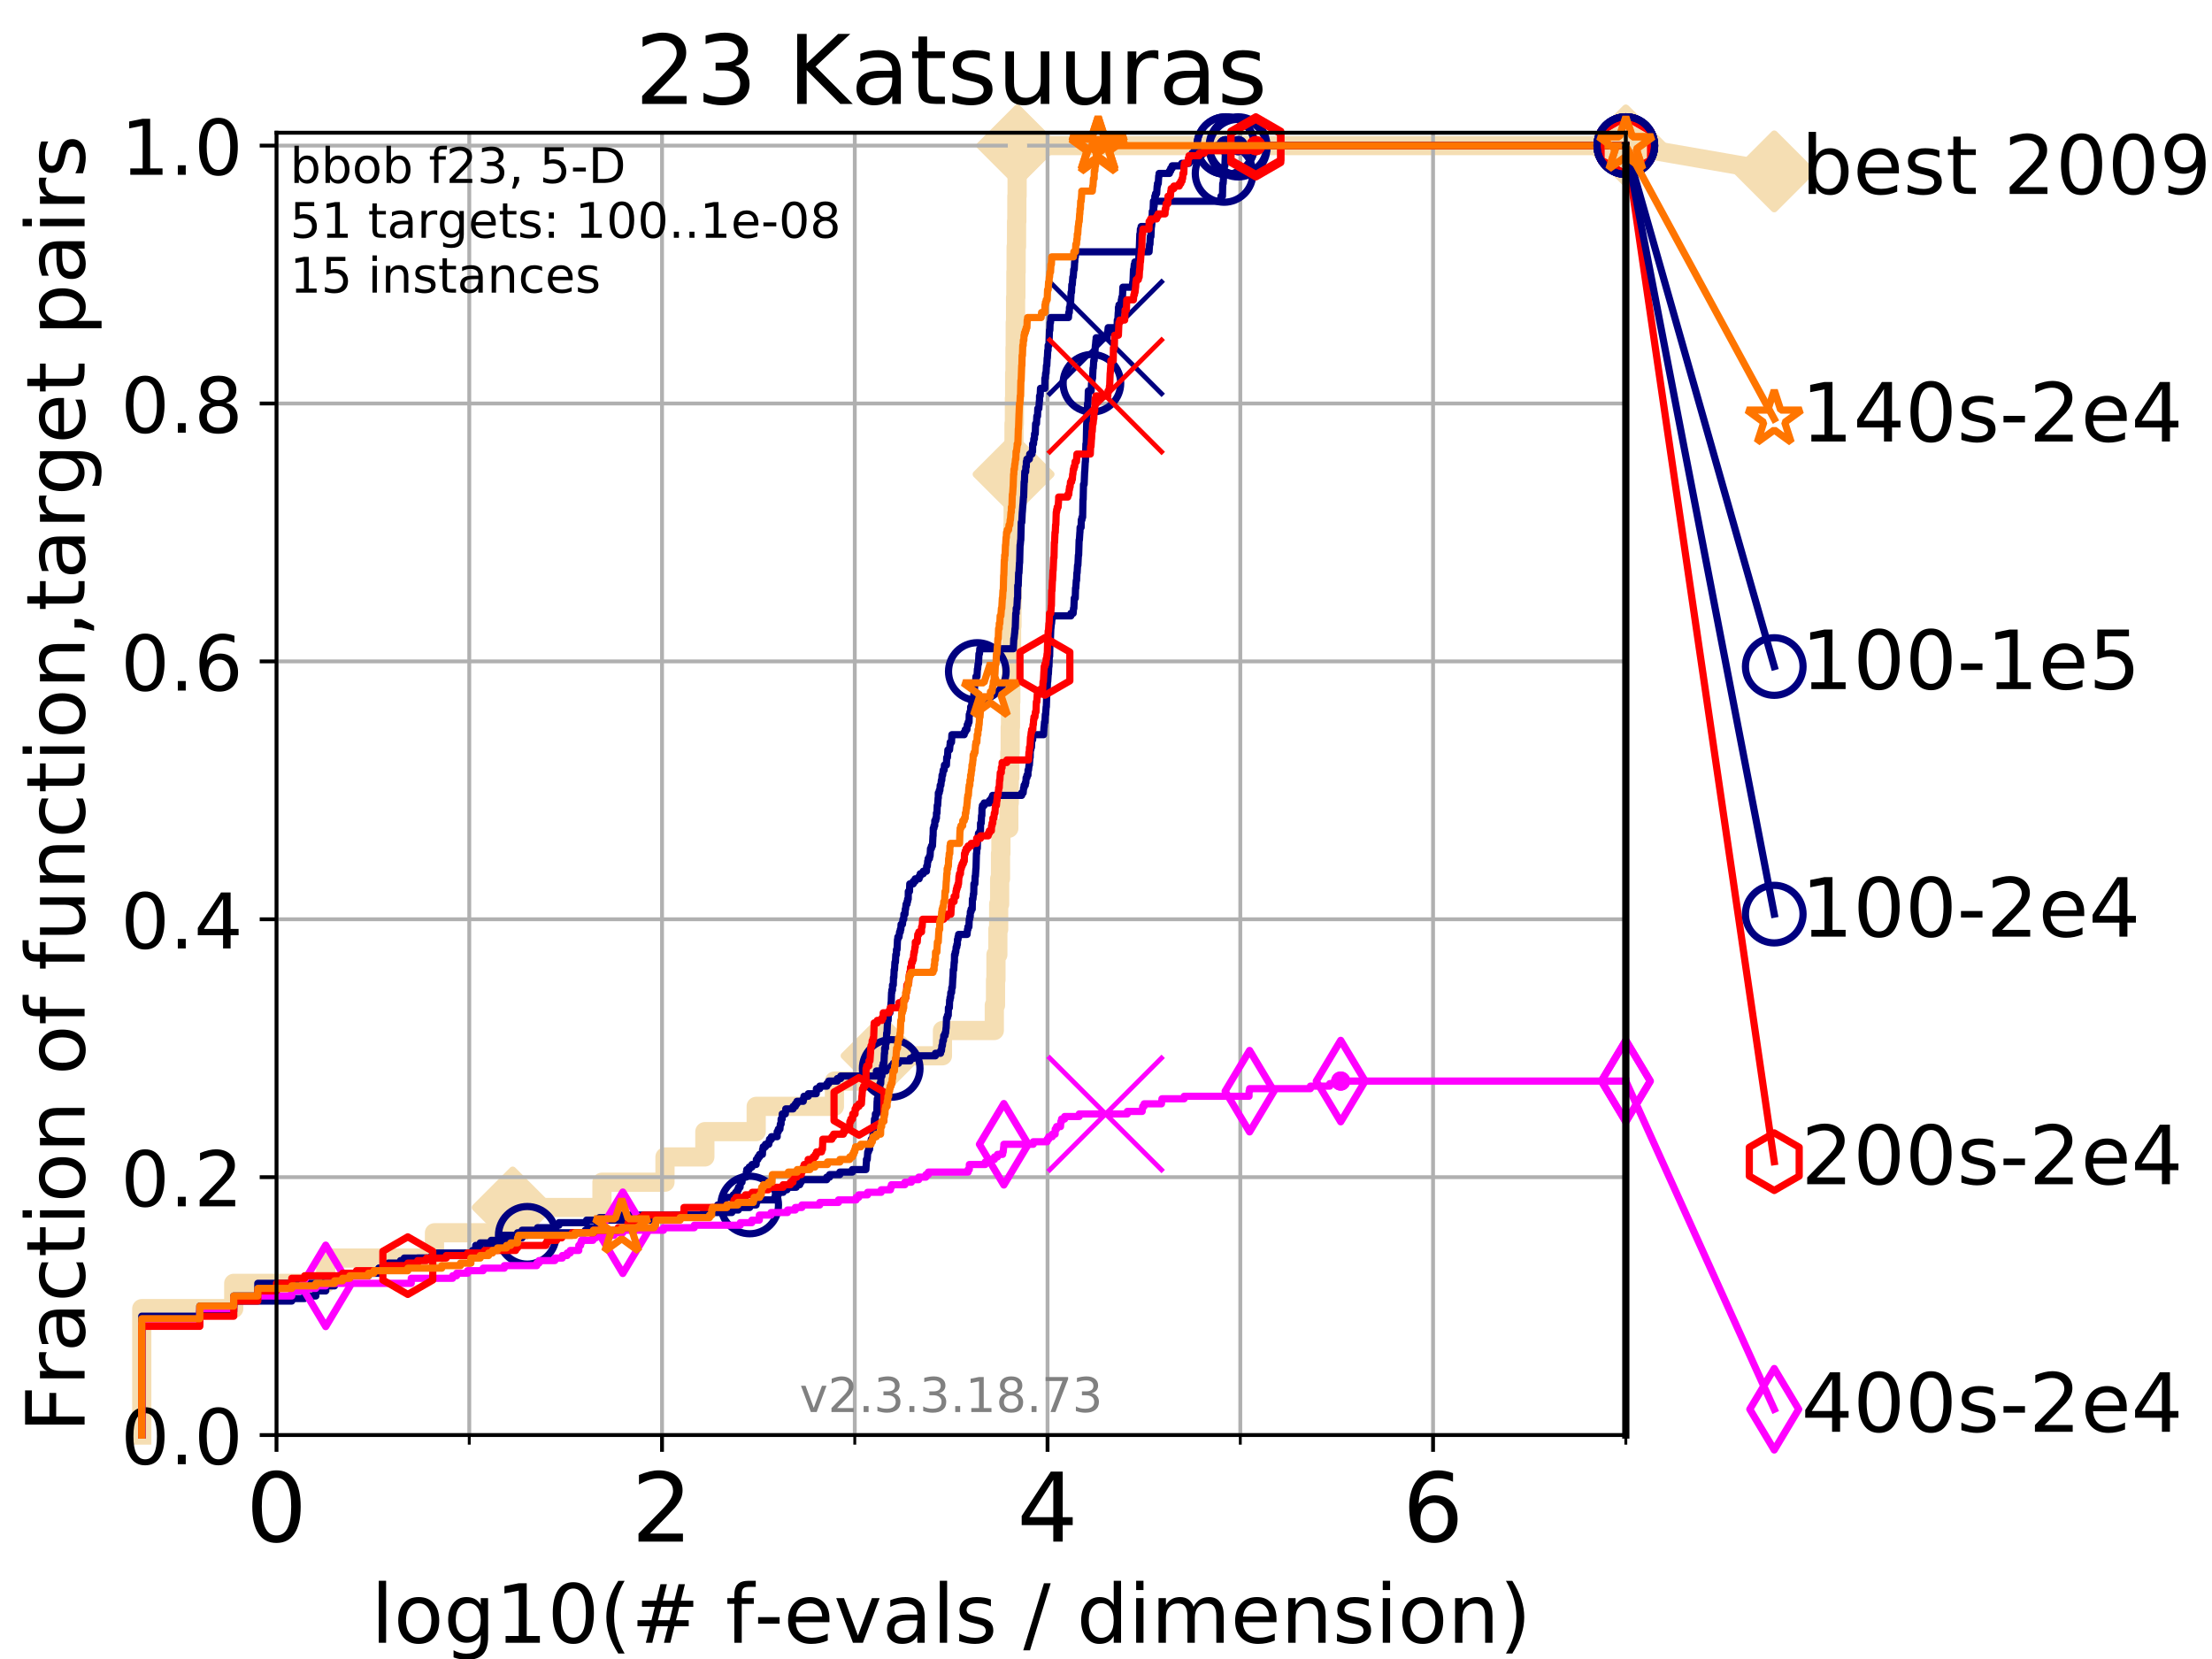 <?xml version="1.0" encoding="utf-8" standalone="no"?>
<!DOCTYPE svg PUBLIC "-//W3C//DTD SVG 1.1//EN"
  "http://www.w3.org/Graphics/SVG/1.1/DTD/svg11.dtd">
<!-- Created with matplotlib (https://matplotlib.org/) -->
<svg height="345.6pt" version="1.1" viewBox="0 0 460.8 345.6" width="460.8pt" xmlns="http://www.w3.org/2000/svg" xmlns:xlink="http://www.w3.org/1999/xlink">
 <defs>
  <style type="text/css">
*{stroke-linecap:butt;stroke-linejoin:round;}
  </style>
 </defs>
 <g id="figure_1">
  <g id="patch_1">
   <path d="M 0 345.6 
L 460.8 345.6 
L 460.8 0 
L 0 0 
z
" style="fill:#ffffff;"/>
  </g>
  <g id="axes_1">
   <g id="patch_2">
    <path d="M 57.6 298.944 
L 338.688 298.944 
L 338.688 27.648 
L 57.6 27.648 
z
" style="fill:#ffffff;"/>
   </g>
   <g id="line2d_1">
    <path d="M 29.533 298.944 
L 29.533 272.61 
L 48.692 272.61 
L 48.692 267.343 
L 67.851 267.343 
L 67.851 262.076 
L 90.509 262.076 
L 90.509 256.809 
L 106.803 256.809 
L 106.803 251.542 
L 125.399 251.542 
L 125.399 246.275 
L 138.528 246.275 
L 138.528 241.009 
L 146.833 241.009 
L 146.833 235.742 
L 157.529 235.742 
L 157.529 230.475 
L 173.827 230.475 
L 173.827 225.208 
L 183.645 225.208 
L 183.645 219.941 
L 196.33 219.941 
L 196.33 214.674 
L 207.131 214.674 
L 207.131 209.407 
L 207.385 209.407 
L 207.385 204.141 
L 207.475 204.141 
L 207.475 198.874 
L 207.867 198.874 
L 207.867 193.607 
L 208.041 193.607 
L 208.041 188.34 
L 208.245 188.34 
L 208.245 183.073 
L 208.421 183.073 
L 208.421 177.806 
L 208.508 177.806 
L 208.508 172.539 
L 210.154 172.539 
L 210.154 167.272 
L 210.249 167.272 
L 210.249 162.006 
L 210.372 162.006 
L 210.372 156.739 
L 210.441 156.739 
L 210.441 151.472 
L 210.505 151.472 
L 210.505 146.205 
L 210.576 146.205 
L 210.576 140.938 
L 210.652 140.938 
L 210.652 135.671 
L 210.728 135.671 
L 210.728 130.404 
L 210.815 130.404 
L 210.815 125.138 
L 210.873 125.138 
L 210.873 119.871 
L 210.942 119.871 
L 210.942 114.604 
L 210.991 114.604 
L 210.991 109.337 
L 211.06 109.337 
L 211.06 104.07 
L 211.145 104.07 
L 211.145 98.803 
L 211.18 98.803 
L 211.18 93.536 
L 211.237 93.536 
L 211.237 88.27 
L 211.319 88.27 
L 211.319 83.003 
L 211.375 83.003 
L 211.375 77.736 
L 211.444 77.736 
L 211.444 72.469 
L 211.494 72.469 
L 211.494 67.202 
L 211.563 67.202 
L 211.563 61.935 
L 211.627 61.935 
L 211.627 56.668 
L 211.678 56.668 
L 211.678 51.402 
L 211.766 51.402 
L 211.766 46.135 
L 211.828 46.135 
L 211.828 40.868 
L 211.881 40.868 
L 211.881 35.601 
L 211.945 35.601 
L 211.945 30.334 
L 338.688 30.334 
" style="fill:none;stroke:#f5deb3;stroke-linecap:square;stroke-width:4;"/>
   </g>
   <g id="line2d_2">
    <defs>
     <path d="M -0 7.778 
L 7.778 0 
L 0 -7.778 
L -7.778 -0 
z
" id="mec511c364a" style="stroke:#f5deb3;stroke-linejoin:miter;stroke-width:1.5;"/>
    </defs>
    <g>
     <use style="fill:#f5deb3;stroke:#f5deb3;stroke-linejoin:miter;stroke-width:1.5;" x="106.803" xlink:href="#mec511c364a" y="251.542"/>
     <use style="fill:#f5deb3;stroke:#f5deb3;stroke-linejoin:miter;stroke-width:1.5;" x="183.645" xlink:href="#mec511c364a" y="219.941"/>
     <use style="fill:#f5deb3;stroke:#f5deb3;stroke-linejoin:miter;stroke-width:1.5;" x="211.145" xlink:href="#mec511c364a" y="98.803"/>
     <use style="fill:#f5deb3;stroke:#f5deb3;stroke-linejoin:miter;stroke-width:1.5;" x="211.945" xlink:href="#mec511c364a" y="30.334"/>
     <use style="fill:#f5deb3;stroke:#f5deb3;stroke-linejoin:miter;stroke-width:1.5;" x="211.945" xlink:href="#mec511c364a" y="30.334"/>
     <use style="fill:#f5deb3;stroke:#f5deb3;stroke-linejoin:miter;stroke-width:1.5;" x="338.688" xlink:href="#mec511c364a" y="30.334"/>
    </g>
   </g>
   <g id="line2d_3">
    <path style="fill:none;stroke:#f5deb3;stroke-linecap:square;stroke-width:4;"/>
    <g/>
   </g>
   <g id="line2d_4">
    <path d="M 338.688 30.334 
L 369.608 35.706 
" style="fill:none;stroke:#f5deb3;stroke-linecap:square;stroke-width:4;"/>
    <g>
     <use style="fill:#f5deb3;stroke:#f5deb3;stroke-linejoin:miter;stroke-width:1.5;" x="338.688" xlink:href="#mec511c364a" y="30.334"/>
     <use style="fill:#f5deb3;stroke:#f5deb3;stroke-linejoin:miter;stroke-width:1.5;" x="369.608" xlink:href="#mec511c364a" y="35.706"/>
    </g>
   </g>
   <g id="matplotlib.axis_1">
    <g id="xtick_1">
     <g id="line2d_5">
      <path clip-path="url(#p4c0c484436)" d="M 57.6 298.944 
L 57.6 27.648 
" style="fill:none;stroke:#b0b0b0;stroke-linecap:square;stroke-width:0.8;"/>
     </g>
     <g id="line2d_6">
      <defs>
       <path d="M 0 0 
L 0 3.5 
" id="me530fda37b" style="stroke:#000000;stroke-width:0.8;"/>
      </defs>
      <g>
       <use style="stroke:#000000;stroke-width:0.8;" x="57.6" xlink:href="#me530fda37b" y="298.944"/>
      </g>
     </g>
     <g id="text_1">
      <!-- 0 -->
      <defs>
       <path d="M 31.781 66.406 
Q 24.172 66.406 20.328 58.906 
Q 16.5 51.422 16.5 36.375 
Q 16.5 21.391 20.328 13.891 
Q 24.172 6.391 31.781 6.391 
Q 39.453 6.391 43.281 13.891 
Q 47.125 21.391 47.125 36.375 
Q 47.125 51.422 43.281 58.906 
Q 39.453 66.406 31.781 66.406 
z
M 31.781 74.219 
Q 44.047 74.219 50.516 64.516 
Q 56.984 54.828 56.984 36.375 
Q 56.984 17.969 50.516 8.266 
Q 44.047 -1.422 31.781 -1.422 
Q 19.531 -1.422 13.062 8.266 
Q 6.594 17.969 6.594 36.375 
Q 6.594 54.828 13.062 64.516 
Q 19.531 74.219 31.781 74.219 
z
" id="DejaVuSans-48"/>
      </defs>
      <g transform="translate(51.237 321.141)scale(0.2 -0.2)">
       <use xlink:href="#DejaVuSans-48"/>
      </g>
     </g>
    </g>
    <g id="xtick_2">
     <g id="line2d_7">
      <path clip-path="url(#p4c0c484436)" d="M 137.911 298.944 
L 137.911 27.648 
" style="fill:none;stroke:#b0b0b0;stroke-linecap:square;stroke-width:0.8;"/>
     </g>
     <g id="line2d_8">
      <g>
       <use style="stroke:#000000;stroke-width:0.8;" x="137.911" xlink:href="#me530fda37b" y="298.944"/>
      </g>
     </g>
     <g id="text_2">
      <!-- 2 -->
      <defs>
       <path d="M 19.188 8.297 
L 53.609 8.297 
L 53.609 0 
L 7.328 0 
L 7.328 8.297 
Q 12.938 14.109 22.625 23.891 
Q 32.328 33.688 34.812 36.531 
Q 39.547 41.844 41.422 45.531 
Q 43.312 49.219 43.312 52.781 
Q 43.312 58.594 39.234 62.25 
Q 35.156 65.922 28.609 65.922 
Q 23.969 65.922 18.812 64.312 
Q 13.672 62.703 7.812 59.422 
L 7.812 69.391 
Q 13.766 71.781 18.938 73 
Q 24.125 74.219 28.422 74.219 
Q 39.75 74.219 46.484 68.547 
Q 53.219 62.891 53.219 53.422 
Q 53.219 48.922 51.531 44.891 
Q 49.859 40.875 45.406 35.406 
Q 44.188 33.984 37.641 27.219 
Q 31.109 20.453 19.188 8.297 
z
" id="DejaVuSans-50"/>
      </defs>
      <g transform="translate(131.548 321.141)scale(0.2 -0.2)">
       <use xlink:href="#DejaVuSans-50"/>
      </g>
     </g>
    </g>
    <g id="xtick_3">
     <g id="line2d_9">
      <path clip-path="url(#p4c0c484436)" d="M 218.222 298.944 
L 218.222 27.648 
" style="fill:none;stroke:#b0b0b0;stroke-linecap:square;stroke-width:0.8;"/>
     </g>
     <g id="line2d_10">
      <g>
       <use style="stroke:#000000;stroke-width:0.8;" x="218.222" xlink:href="#me530fda37b" y="298.944"/>
      </g>
     </g>
     <g id="text_3">
      <!-- 4 -->
      <defs>
       <path d="M 37.797 64.312 
L 12.891 25.391 
L 37.797 25.391 
z
M 35.203 72.906 
L 47.609 72.906 
L 47.609 25.391 
L 58.016 25.391 
L 58.016 17.188 
L 47.609 17.188 
L 47.609 0 
L 37.797 0 
L 37.797 17.188 
L 4.891 17.188 
L 4.891 26.703 
z
" id="DejaVuSans-52"/>
      </defs>
      <g transform="translate(211.859 321.141)scale(0.2 -0.2)">
       <use xlink:href="#DejaVuSans-52"/>
      </g>
     </g>
    </g>
    <g id="xtick_4">
     <g id="line2d_11">
      <path clip-path="url(#p4c0c484436)" d="M 298.533 298.944 
L 298.533 27.648 
" style="fill:none;stroke:#b0b0b0;stroke-linecap:square;stroke-width:0.8;"/>
     </g>
     <g id="line2d_12">
      <g>
       <use style="stroke:#000000;stroke-width:0.8;" x="298.533" xlink:href="#me530fda37b" y="298.944"/>
      </g>
     </g>
     <g id="text_4">
      <!-- 6 -->
      <defs>
       <path d="M 33.016 40.375 
Q 26.375 40.375 22.484 35.828 
Q 18.609 31.297 18.609 23.391 
Q 18.609 15.531 22.484 10.953 
Q 26.375 6.391 33.016 6.391 
Q 39.656 6.391 43.531 10.953 
Q 47.406 15.531 47.406 23.391 
Q 47.406 31.297 43.531 35.828 
Q 39.656 40.375 33.016 40.375 
z
M 52.594 71.297 
L 52.594 62.312 
Q 48.875 64.062 45.094 64.984 
Q 41.312 65.922 37.594 65.922 
Q 27.828 65.922 22.672 59.328 
Q 17.531 52.734 16.797 39.406 
Q 19.672 43.656 24.016 45.922 
Q 28.375 48.188 33.594 48.188 
Q 44.578 48.188 50.953 41.516 
Q 57.328 34.859 57.328 23.391 
Q 57.328 12.156 50.688 5.359 
Q 44.047 -1.422 33.016 -1.422 
Q 20.359 -1.422 13.672 8.266 
Q 6.984 17.969 6.984 36.375 
Q 6.984 53.656 15.188 63.938 
Q 23.391 74.219 37.203 74.219 
Q 40.922 74.219 44.703 73.484 
Q 48.484 72.75 52.594 71.297 
z
" id="DejaVuSans-54"/>
      </defs>
      <g transform="translate(292.17 321.141)scale(0.2 -0.2)">
       <use xlink:href="#DejaVuSans-54"/>
      </g>
     </g>
    </g>
    <g id="xtick_5">
     <g id="line2d_13">
      <path clip-path="url(#p4c0c484436)" d="M 97.755 298.944 
L 97.755 27.648 
" style="fill:none;stroke:#b0b0b0;stroke-linecap:square;stroke-width:0.8;"/>
     </g>
     <g id="line2d_14">
      <defs>
       <path d="M 0 0 
L 0 2 
" id="mf3427ffe0a" style="stroke:#000000;stroke-width:0.6;"/>
      </defs>
      <g>
       <use style="stroke:#000000;stroke-width:0.6;" x="97.755" xlink:href="#mf3427ffe0a" y="298.944"/>
      </g>
     </g>
    </g>
    <g id="xtick_6">
     <g id="line2d_15">
      <path clip-path="url(#p4c0c484436)" d="M 178.066 298.944 
L 178.066 27.648 
" style="fill:none;stroke:#b0b0b0;stroke-linecap:square;stroke-width:0.8;"/>
     </g>
     <g id="line2d_16">
      <g>
       <use style="stroke:#000000;stroke-width:0.6;" x="178.066" xlink:href="#mf3427ffe0a" y="298.944"/>
      </g>
     </g>
    </g>
    <g id="xtick_7">
     <g id="line2d_17">
      <path clip-path="url(#p4c0c484436)" d="M 258.377 298.944 
L 258.377 27.648 
" style="fill:none;stroke:#b0b0b0;stroke-linecap:square;stroke-width:0.8;"/>
     </g>
     <g id="line2d_18">
      <g>
       <use style="stroke:#000000;stroke-width:0.6;" x="258.377" xlink:href="#mf3427ffe0a" y="298.944"/>
      </g>
     </g>
    </g>
    <g id="xtick_8">
     <g id="line2d_19">
      <path clip-path="url(#p4c0c484436)" d="M 338.688 298.944 
L 338.688 27.648 
" style="fill:none;stroke:#b0b0b0;stroke-linecap:square;stroke-width:0.8;"/>
     </g>
     <g id="line2d_20">
      <g>
       <use style="stroke:#000000;stroke-width:0.6;" x="338.688" xlink:href="#mf3427ffe0a" y="298.944"/>
      </g>
     </g>
    </g>
    <g id="text_5">
     <!-- log10(# f-evals / dimension) -->
     <defs>
      <path d="M 9.422 75.984 
L 18.406 75.984 
L 18.406 0 
L 9.422 0 
z
" id="DejaVuSans-108"/>
      <path d="M 30.609 48.391 
Q 23.391 48.391 19.188 42.75 
Q 14.984 37.109 14.984 27.297 
Q 14.984 17.484 19.156 11.844 
Q 23.344 6.203 30.609 6.203 
Q 37.797 6.203 41.984 11.859 
Q 46.188 17.531 46.188 27.297 
Q 46.188 37.016 41.984 42.703 
Q 37.797 48.391 30.609 48.391 
z
M 30.609 56 
Q 42.328 56 49.016 48.375 
Q 55.719 40.766 55.719 27.297 
Q 55.719 13.875 49.016 6.219 
Q 42.328 -1.422 30.609 -1.422 
Q 18.844 -1.422 12.172 6.219 
Q 5.516 13.875 5.516 27.297 
Q 5.516 40.766 12.172 48.375 
Q 18.844 56 30.609 56 
z
" id="DejaVuSans-111"/>
      <path d="M 45.406 27.984 
Q 45.406 37.75 41.375 43.109 
Q 37.359 48.484 30.078 48.484 
Q 22.859 48.484 18.828 43.109 
Q 14.797 37.75 14.797 27.984 
Q 14.797 18.266 18.828 12.891 
Q 22.859 7.516 30.078 7.516 
Q 37.359 7.516 41.375 12.891 
Q 45.406 18.266 45.406 27.984 
z
M 54.391 6.781 
Q 54.391 -7.172 48.188 -13.984 
Q 42 -20.797 29.203 -20.797 
Q 24.469 -20.797 20.266 -20.094 
Q 16.062 -19.391 12.109 -17.922 
L 12.109 -9.188 
Q 16.062 -11.328 19.922 -12.344 
Q 23.781 -13.375 27.781 -13.375 
Q 36.625 -13.375 41.016 -8.766 
Q 45.406 -4.156 45.406 5.172 
L 45.406 9.625 
Q 42.625 4.781 38.281 2.391 
Q 33.938 0 27.875 0 
Q 17.828 0 11.672 7.656 
Q 5.516 15.328 5.516 27.984 
Q 5.516 40.672 11.672 48.328 
Q 17.828 56 27.875 56 
Q 33.938 56 38.281 53.609 
Q 42.625 51.219 45.406 46.391 
L 45.406 54.688 
L 54.391 54.688 
z
" id="DejaVuSans-103"/>
      <path d="M 12.406 8.297 
L 28.516 8.297 
L 28.516 63.922 
L 10.984 60.406 
L 10.984 69.391 
L 28.422 72.906 
L 38.281 72.906 
L 38.281 8.297 
L 54.391 8.297 
L 54.391 0 
L 12.406 0 
z
" id="DejaVuSans-49"/>
      <path d="M 31 75.875 
Q 24.469 64.656 21.281 53.656 
Q 18.109 42.672 18.109 31.391 
Q 18.109 20.125 21.312 9.062 
Q 24.516 -2 31 -13.188 
L 23.188 -13.188 
Q 15.875 -1.703 12.234 9.375 
Q 8.594 20.453 8.594 31.391 
Q 8.594 42.281 12.203 53.312 
Q 15.828 64.359 23.188 75.875 
z
" id="DejaVuSans-40"/>
      <path d="M 51.125 44 
L 36.922 44 
L 32.812 27.688 
L 47.125 27.688 
z
M 43.797 71.781 
L 38.719 51.516 
L 52.984 51.516 
L 58.109 71.781 
L 65.922 71.781 
L 60.891 51.516 
L 76.125 51.516 
L 76.125 44 
L 58.984 44 
L 54.984 27.688 
L 70.516 27.688 
L 70.516 20.219 
L 53.078 20.219 
L 48 0 
L 40.188 0 
L 45.219 20.219 
L 30.906 20.219 
L 25.875 0 
L 18.016 0 
L 23.094 20.219 
L 7.719 20.219 
L 7.719 27.688 
L 24.906 27.688 
L 29 44 
L 13.281 44 
L 13.281 51.516 
L 30.906 51.516 
L 35.891 71.781 
z
" id="DejaVuSans-35"/>
      <path id="DejaVuSans-32"/>
      <path d="M 37.109 75.984 
L 37.109 68.5 
L 28.516 68.5 
Q 23.688 68.5 21.797 66.547 
Q 19.922 64.594 19.922 59.516 
L 19.922 54.688 
L 34.719 54.688 
L 34.719 47.703 
L 19.922 47.703 
L 19.922 0 
L 10.891 0 
L 10.891 47.703 
L 2.297 47.703 
L 2.297 54.688 
L 10.891 54.688 
L 10.891 58.5 
Q 10.891 67.625 15.141 71.797 
Q 19.391 75.984 28.609 75.984 
z
" id="DejaVuSans-102"/>
      <path d="M 4.891 31.391 
L 31.203 31.391 
L 31.203 23.391 
L 4.891 23.391 
z
" id="DejaVuSans-45"/>
      <path d="M 56.203 29.594 
L 56.203 25.203 
L 14.891 25.203 
Q 15.484 15.922 20.484 11.062 
Q 25.484 6.203 34.422 6.203 
Q 39.594 6.203 44.453 7.469 
Q 49.312 8.734 54.109 11.281 
L 54.109 2.781 
Q 49.266 0.734 44.188 -0.344 
Q 39.109 -1.422 33.891 -1.422 
Q 20.797 -1.422 13.156 6.188 
Q 5.516 13.812 5.516 26.812 
Q 5.516 40.234 12.766 48.109 
Q 20.016 56 32.328 56 
Q 43.359 56 49.781 48.891 
Q 56.203 41.797 56.203 29.594 
z
M 47.219 32.234 
Q 47.125 39.594 43.094 43.984 
Q 39.062 48.391 32.422 48.391 
Q 24.906 48.391 20.391 44.141 
Q 15.875 39.891 15.188 32.172 
z
" id="DejaVuSans-101"/>
      <path d="M 2.984 54.688 
L 12.5 54.688 
L 29.594 8.797 
L 46.688 54.688 
L 56.203 54.688 
L 35.688 0 
L 23.484 0 
z
" id="DejaVuSans-118"/>
      <path d="M 34.281 27.484 
Q 23.391 27.484 19.188 25 
Q 14.984 22.516 14.984 16.5 
Q 14.984 11.719 18.141 8.906 
Q 21.297 6.109 26.703 6.109 
Q 34.188 6.109 38.703 11.406 
Q 43.219 16.703 43.219 25.484 
L 43.219 27.484 
z
M 52.203 31.203 
L 52.203 0 
L 43.219 0 
L 43.219 8.297 
Q 40.141 3.328 35.547 0.953 
Q 30.953 -1.422 24.312 -1.422 
Q 15.922 -1.422 10.953 3.297 
Q 6 8.016 6 15.922 
Q 6 25.141 12.172 29.828 
Q 18.359 34.516 30.609 34.516 
L 43.219 34.516 
L 43.219 35.406 
Q 43.219 41.609 39.141 45 
Q 35.062 48.391 27.688 48.391 
Q 23 48.391 18.547 47.266 
Q 14.109 46.141 10.016 43.891 
L 10.016 52.203 
Q 14.938 54.109 19.578 55.047 
Q 24.219 56 28.609 56 
Q 40.484 56 46.344 49.844 
Q 52.203 43.703 52.203 31.203 
z
" id="DejaVuSans-97"/>
      <path d="M 44.281 53.078 
L 44.281 44.578 
Q 40.484 46.531 36.375 47.5 
Q 32.281 48.484 27.875 48.484 
Q 21.188 48.484 17.844 46.438 
Q 14.5 44.391 14.5 40.281 
Q 14.5 37.156 16.891 35.375 
Q 19.281 33.594 26.516 31.984 
L 29.594 31.297 
Q 39.156 29.25 43.188 25.516 
Q 47.219 21.781 47.219 15.094 
Q 47.219 7.469 41.188 3.016 
Q 35.156 -1.422 24.609 -1.422 
Q 20.219 -1.422 15.453 -0.562 
Q 10.688 0.297 5.422 2 
L 5.422 11.281 
Q 10.406 8.688 15.234 7.391 
Q 20.062 6.109 24.812 6.109 
Q 31.156 6.109 34.562 8.281 
Q 37.984 10.453 37.984 14.406 
Q 37.984 18.062 35.516 20.016 
Q 33.062 21.969 24.703 23.781 
L 21.578 24.516 
Q 13.234 26.266 9.516 29.906 
Q 5.812 33.547 5.812 39.891 
Q 5.812 47.609 11.281 51.797 
Q 16.75 56 26.812 56 
Q 31.781 56 36.172 55.266 
Q 40.578 54.547 44.281 53.078 
z
" id="DejaVuSans-115"/>
      <path d="M 25.391 72.906 
L 33.688 72.906 
L 8.297 -9.281 
L 0 -9.281 
z
" id="DejaVuSans-47"/>
      <path d="M 45.406 46.391 
L 45.406 75.984 
L 54.391 75.984 
L 54.391 0 
L 45.406 0 
L 45.406 8.203 
Q 42.578 3.328 38.25 0.953 
Q 33.938 -1.422 27.875 -1.422 
Q 17.969 -1.422 11.734 6.484 
Q 5.516 14.406 5.516 27.297 
Q 5.516 40.188 11.734 48.094 
Q 17.969 56 27.875 56 
Q 33.938 56 38.25 53.625 
Q 42.578 51.266 45.406 46.391 
z
M 14.797 27.297 
Q 14.797 17.391 18.875 11.75 
Q 22.953 6.109 30.078 6.109 
Q 37.203 6.109 41.297 11.75 
Q 45.406 17.391 45.406 27.297 
Q 45.406 37.203 41.297 42.844 
Q 37.203 48.484 30.078 48.484 
Q 22.953 48.484 18.875 42.844 
Q 14.797 37.203 14.797 27.297 
z
" id="DejaVuSans-100"/>
      <path d="M 9.422 54.688 
L 18.406 54.688 
L 18.406 0 
L 9.422 0 
z
M 9.422 75.984 
L 18.406 75.984 
L 18.406 64.594 
L 9.422 64.594 
z
" id="DejaVuSans-105"/>
      <path d="M 52 44.188 
Q 55.375 50.25 60.062 53.125 
Q 64.75 56 71.094 56 
Q 79.641 56 84.281 50.016 
Q 88.922 44.047 88.922 33.016 
L 88.922 0 
L 79.891 0 
L 79.891 32.719 
Q 79.891 40.578 77.094 44.375 
Q 74.312 48.188 68.609 48.188 
Q 61.625 48.188 57.562 43.547 
Q 53.516 38.922 53.516 30.906 
L 53.516 0 
L 44.484 0 
L 44.484 32.719 
Q 44.484 40.625 41.703 44.406 
Q 38.922 48.188 33.109 48.188 
Q 26.219 48.188 22.156 43.531 
Q 18.109 38.875 18.109 30.906 
L 18.109 0 
L 9.078 0 
L 9.078 54.688 
L 18.109 54.688 
L 18.109 46.188 
Q 21.188 51.219 25.484 53.609 
Q 29.781 56 35.688 56 
Q 41.656 56 45.828 52.969 
Q 50 49.953 52 44.188 
z
" id="DejaVuSans-109"/>
      <path d="M 54.891 33.016 
L 54.891 0 
L 45.906 0 
L 45.906 32.719 
Q 45.906 40.484 42.875 44.328 
Q 39.844 48.188 33.797 48.188 
Q 26.516 48.188 22.312 43.547 
Q 18.109 38.922 18.109 30.906 
L 18.109 0 
L 9.078 0 
L 9.078 54.688 
L 18.109 54.688 
L 18.109 46.188 
Q 21.344 51.125 25.703 53.562 
Q 30.078 56 35.797 56 
Q 45.219 56 50.047 50.172 
Q 54.891 44.344 54.891 33.016 
z
" id="DejaVuSans-110"/>
      <path d="M 8.016 75.875 
L 15.828 75.875 
Q 23.141 64.359 26.781 53.312 
Q 30.422 42.281 30.422 31.391 
Q 30.422 20.453 26.781 9.375 
Q 23.141 -1.703 15.828 -13.188 
L 8.016 -13.188 
Q 14.5 -2 17.703 9.062 
Q 20.906 20.125 20.906 31.391 
Q 20.906 42.672 17.703 53.656 
Q 14.5 64.656 8.016 75.875 
z
" id="DejaVuSans-41"/>
     </defs>
     <g transform="translate(77.303 342.218)scale(0.17 -0.17)">
      <use xlink:href="#DejaVuSans-108"/>
      <use x="27.783" xlink:href="#DejaVuSans-111"/>
      <use x="88.965" xlink:href="#DejaVuSans-103"/>
      <use x="152.441" xlink:href="#DejaVuSans-49"/>
      <use x="216.064" xlink:href="#DejaVuSans-48"/>
      <use x="279.688" xlink:href="#DejaVuSans-40"/>
      <use x="318.701" xlink:href="#DejaVuSans-35"/>
      <use x="402.49" xlink:href="#DejaVuSans-32"/>
      <use x="434.277" xlink:href="#DejaVuSans-102"/>
      <use x="469.404" xlink:href="#DejaVuSans-45"/>
      <use x="505.488" xlink:href="#DejaVuSans-101"/>
      <use x="567.012" xlink:href="#DejaVuSans-118"/>
      <use x="626.191" xlink:href="#DejaVuSans-97"/>
      <use x="687.471" xlink:href="#DejaVuSans-108"/>
      <use x="715.254" xlink:href="#DejaVuSans-115"/>
      <use x="767.354" xlink:href="#DejaVuSans-32"/>
      <use x="799.141" xlink:href="#DejaVuSans-47"/>
      <use x="832.832" xlink:href="#DejaVuSans-32"/>
      <use x="864.619" xlink:href="#DejaVuSans-100"/>
      <use x="928.096" xlink:href="#DejaVuSans-105"/>
      <use x="955.879" xlink:href="#DejaVuSans-109"/>
      <use x="1053.291" xlink:href="#DejaVuSans-101"/>
      <use x="1114.814" xlink:href="#DejaVuSans-110"/>
      <use x="1178.193" xlink:href="#DejaVuSans-115"/>
      <use x="1230.293" xlink:href="#DejaVuSans-105"/>
      <use x="1258.076" xlink:href="#DejaVuSans-111"/>
      <use x="1319.258" xlink:href="#DejaVuSans-110"/>
      <use x="1382.637" xlink:href="#DejaVuSans-41"/>
     </g>
    </g>
   </g>
   <g id="matplotlib.axis_2">
    <g id="ytick_1">
     <g id="line2d_21">
      <path clip-path="url(#p4c0c484436)" d="M 57.6 298.944 
L 338.688 298.944 
" style="fill:none;stroke:#b0b0b0;stroke-linecap:square;stroke-width:0.8;"/>
     </g>
     <g id="line2d_22">
      <defs>
       <path d="M 0 0 
L -3.5 0 
" id="mc1155fb637" style="stroke:#000000;stroke-width:0.8;"/>
      </defs>
      <g>
       <use style="stroke:#000000;stroke-width:0.8;" x="57.6" xlink:href="#mc1155fb637" y="298.944"/>
      </g>
     </g>
     <g id="text_6">
      <!-- 0.0 -->
      <defs>
       <path d="M 10.688 12.406 
L 21 12.406 
L 21 0 
L 10.688 0 
z
" id="DejaVuSans-46"/>
      </defs>
      <g transform="translate(25.155 305.023)scale(0.16 -0.16)">
       <use xlink:href="#DejaVuSans-48"/>
       <use x="63.623" xlink:href="#DejaVuSans-46"/>
       <use x="95.41" xlink:href="#DejaVuSans-48"/>
      </g>
     </g>
    </g>
    <g id="ytick_2">
     <g id="line2d_23">
      <path clip-path="url(#p4c0c484436)" d="M 57.6 245.222 
L 338.688 245.222 
" style="fill:none;stroke:#b0b0b0;stroke-linecap:square;stroke-width:0.8;"/>
     </g>
     <g id="line2d_24">
      <g>
       <use style="stroke:#000000;stroke-width:0.8;" x="57.6" xlink:href="#mc1155fb637" y="245.222"/>
      </g>
     </g>
     <g id="text_7">
      <!-- 0.2 -->
      <g transform="translate(25.155 251.301)scale(0.16 -0.16)">
       <use xlink:href="#DejaVuSans-48"/>
       <use x="63.623" xlink:href="#DejaVuSans-46"/>
       <use x="95.41" xlink:href="#DejaVuSans-50"/>
      </g>
     </g>
    </g>
    <g id="ytick_3">
     <g id="line2d_25">
      <path clip-path="url(#p4c0c484436)" d="M 57.6 191.5 
L 338.688 191.5 
" style="fill:none;stroke:#b0b0b0;stroke-linecap:square;stroke-width:0.8;"/>
     </g>
     <g id="line2d_26">
      <g>
       <use style="stroke:#000000;stroke-width:0.8;" x="57.6" xlink:href="#mc1155fb637" y="191.5"/>
      </g>
     </g>
     <g id="text_8">
      <!-- 0.4 -->
      <g transform="translate(25.155 197.579)scale(0.16 -0.16)">
       <use xlink:href="#DejaVuSans-48"/>
       <use x="63.623" xlink:href="#DejaVuSans-46"/>
       <use x="95.41" xlink:href="#DejaVuSans-52"/>
      </g>
     </g>
    </g>
    <g id="ytick_4">
     <g id="line2d_27">
      <path clip-path="url(#p4c0c484436)" d="M 57.6 137.778 
L 338.688 137.778 
" style="fill:none;stroke:#b0b0b0;stroke-linecap:square;stroke-width:0.8;"/>
     </g>
     <g id="line2d_28">
      <g>
       <use style="stroke:#000000;stroke-width:0.8;" x="57.6" xlink:href="#mc1155fb637" y="137.778"/>
      </g>
     </g>
     <g id="text_9">
      <!-- 0.6 -->
      <g transform="translate(25.155 143.857)scale(0.16 -0.16)">
       <use xlink:href="#DejaVuSans-48"/>
       <use x="63.623" xlink:href="#DejaVuSans-46"/>
       <use x="95.41" xlink:href="#DejaVuSans-54"/>
      </g>
     </g>
    </g>
    <g id="ytick_5">
     <g id="line2d_29">
      <path clip-path="url(#p4c0c484436)" d="M 57.6 84.056 
L 338.688 84.056 
" style="fill:none;stroke:#b0b0b0;stroke-linecap:square;stroke-width:0.8;"/>
     </g>
     <g id="line2d_30">
      <g>
       <use style="stroke:#000000;stroke-width:0.8;" x="57.6" xlink:href="#mc1155fb637" y="84.056"/>
      </g>
     </g>
     <g id="text_10">
      <!-- 0.8 -->
      <defs>
       <path d="M 31.781 34.625 
Q 24.75 34.625 20.719 30.859 
Q 16.703 27.094 16.703 20.516 
Q 16.703 13.922 20.719 10.156 
Q 24.75 6.391 31.781 6.391 
Q 38.812 6.391 42.859 10.172 
Q 46.922 13.969 46.922 20.516 
Q 46.922 27.094 42.891 30.859 
Q 38.875 34.625 31.781 34.625 
z
M 21.922 38.812 
Q 15.578 40.375 12.031 44.719 
Q 8.5 49.078 8.5 55.328 
Q 8.5 64.062 14.719 69.141 
Q 20.953 74.219 31.781 74.219 
Q 42.672 74.219 48.875 69.141 
Q 55.078 64.062 55.078 55.328 
Q 55.078 49.078 51.531 44.719 
Q 48 40.375 41.703 38.812 
Q 48.828 37.156 52.797 32.312 
Q 56.781 27.484 56.781 20.516 
Q 56.781 9.906 50.312 4.234 
Q 43.844 -1.422 31.781 -1.422 
Q 19.734 -1.422 13.25 4.234 
Q 6.781 9.906 6.781 20.516 
Q 6.781 27.484 10.781 32.312 
Q 14.797 37.156 21.922 38.812 
z
M 18.312 54.391 
Q 18.312 48.734 21.844 45.562 
Q 25.391 42.391 31.781 42.391 
Q 38.141 42.391 41.719 45.562 
Q 45.312 48.734 45.312 54.391 
Q 45.312 60.062 41.719 63.234 
Q 38.141 66.406 31.781 66.406 
Q 25.391 66.406 21.844 63.234 
Q 18.312 60.062 18.312 54.391 
z
" id="DejaVuSans-56"/>
      </defs>
      <g transform="translate(25.155 90.135)scale(0.16 -0.16)">
       <use xlink:href="#DejaVuSans-48"/>
       <use x="63.623" xlink:href="#DejaVuSans-46"/>
       <use x="95.41" xlink:href="#DejaVuSans-56"/>
      </g>
     </g>
    </g>
    <g id="ytick_6">
     <g id="line2d_31">
      <path clip-path="url(#p4c0c484436)" d="M 57.6 30.334 
L 338.688 30.334 
" style="fill:none;stroke:#b0b0b0;stroke-linecap:square;stroke-width:0.8;"/>
     </g>
     <g id="line2d_32">
      <g>
       <use style="stroke:#000000;stroke-width:0.8;" x="57.6" xlink:href="#mc1155fb637" y="30.334"/>
      </g>
     </g>
     <g id="text_11">
      <!-- 1.0 -->
      <g transform="translate(25.155 36.413)scale(0.16 -0.16)">
       <use xlink:href="#DejaVuSans-49"/>
       <use x="63.623" xlink:href="#DejaVuSans-46"/>
       <use x="95.41" xlink:href="#DejaVuSans-48"/>
      </g>
     </g>
    </g>
    <g id="text_12">
     <!-- Fraction of function,target pairs -->
     <defs>
      <path d="M 9.812 72.906 
L 51.703 72.906 
L 51.703 64.594 
L 19.672 64.594 
L 19.672 43.109 
L 48.578 43.109 
L 48.578 34.812 
L 19.672 34.812 
L 19.672 0 
L 9.812 0 
z
" id="DejaVuSans-70"/>
      <path d="M 41.109 46.297 
Q 39.594 47.172 37.812 47.578 
Q 36.031 48 33.891 48 
Q 26.266 48 22.188 43.047 
Q 18.109 38.094 18.109 28.812 
L 18.109 0 
L 9.078 0 
L 9.078 54.688 
L 18.109 54.688 
L 18.109 46.188 
Q 20.953 51.172 25.484 53.578 
Q 30.031 56 36.531 56 
Q 37.453 56 38.578 55.875 
Q 39.703 55.766 41.062 55.516 
z
" id="DejaVuSans-114"/>
      <path d="M 48.781 52.594 
L 48.781 44.188 
Q 44.969 46.297 41.141 47.344 
Q 37.312 48.391 33.406 48.391 
Q 24.656 48.391 19.812 42.844 
Q 14.984 37.312 14.984 27.297 
Q 14.984 17.281 19.812 11.734 
Q 24.656 6.203 33.406 6.203 
Q 37.312 6.203 41.141 7.25 
Q 44.969 8.297 48.781 10.406 
L 48.781 2.094 
Q 45.016 0.344 40.984 -0.531 
Q 36.969 -1.422 32.422 -1.422 
Q 20.062 -1.422 12.781 6.344 
Q 5.516 14.109 5.516 27.297 
Q 5.516 40.672 12.859 48.328 
Q 20.219 56 33.016 56 
Q 37.156 56 41.109 55.141 
Q 45.062 54.297 48.781 52.594 
z
" id="DejaVuSans-99"/>
      <path d="M 18.312 70.219 
L 18.312 54.688 
L 36.812 54.688 
L 36.812 47.703 
L 18.312 47.703 
L 18.312 18.016 
Q 18.312 11.328 20.141 9.422 
Q 21.969 7.516 27.594 7.516 
L 36.812 7.516 
L 36.812 0 
L 27.594 0 
Q 17.188 0 13.234 3.875 
Q 9.281 7.766 9.281 18.016 
L 9.281 47.703 
L 2.688 47.703 
L 2.688 54.688 
L 9.281 54.688 
L 9.281 70.219 
z
" id="DejaVuSans-116"/>
      <path d="M 8.5 21.578 
L 8.5 54.688 
L 17.484 54.688 
L 17.484 21.922 
Q 17.484 14.156 20.5 10.266 
Q 23.531 6.391 29.594 6.391 
Q 36.859 6.391 41.078 11.031 
Q 45.312 15.672 45.312 23.688 
L 45.312 54.688 
L 54.297 54.688 
L 54.297 0 
L 45.312 0 
L 45.312 8.406 
Q 42.047 3.422 37.719 1 
Q 33.406 -1.422 27.688 -1.422 
Q 18.266 -1.422 13.375 4.438 
Q 8.5 10.297 8.5 21.578 
z
M 31.109 56 
z
" id="DejaVuSans-117"/>
      <path d="M 11.719 12.406 
L 22.016 12.406 
L 22.016 4 
L 14.016 -11.625 
L 7.719 -11.625 
L 11.719 4 
z
" id="DejaVuSans-44"/>
      <path d="M 18.109 8.203 
L 18.109 -20.797 
L 9.078 -20.797 
L 9.078 54.688 
L 18.109 54.688 
L 18.109 46.391 
Q 20.953 51.266 25.266 53.625 
Q 29.594 56 35.594 56 
Q 45.562 56 51.781 48.094 
Q 58.016 40.188 58.016 27.297 
Q 58.016 14.406 51.781 6.484 
Q 45.562 -1.422 35.594 -1.422 
Q 29.594 -1.422 25.266 0.953 
Q 20.953 3.328 18.109 8.203 
z
M 48.688 27.297 
Q 48.688 37.203 44.609 42.844 
Q 40.531 48.484 33.406 48.484 
Q 26.266 48.484 22.188 42.844 
Q 18.109 37.203 18.109 27.297 
Q 18.109 17.391 22.188 11.75 
Q 26.266 6.109 33.406 6.109 
Q 40.531 6.109 44.609 11.75 
Q 48.688 17.391 48.688 27.297 
z
" id="DejaVuSans-112"/>
     </defs>
     <g transform="translate(17.62 298.435)rotate(-90)scale(0.17 -0.17)">
      <use xlink:href="#DejaVuSans-70"/>
      <use x="57.41" xlink:href="#DejaVuSans-114"/>
      <use x="98.523" xlink:href="#DejaVuSans-97"/>
      <use x="159.803" xlink:href="#DejaVuSans-99"/>
      <use x="214.783" xlink:href="#DejaVuSans-116"/>
      <use x="253.992" xlink:href="#DejaVuSans-105"/>
      <use x="281.775" xlink:href="#DejaVuSans-111"/>
      <use x="342.957" xlink:href="#DejaVuSans-110"/>
      <use x="406.336" xlink:href="#DejaVuSans-32"/>
      <use x="438.123" xlink:href="#DejaVuSans-111"/>
      <use x="499.305" xlink:href="#DejaVuSans-102"/>
      <use x="534.51" xlink:href="#DejaVuSans-32"/>
      <use x="566.297" xlink:href="#DejaVuSans-102"/>
      <use x="601.502" xlink:href="#DejaVuSans-117"/>
      <use x="664.881" xlink:href="#DejaVuSans-110"/>
      <use x="728.26" xlink:href="#DejaVuSans-99"/>
      <use x="783.24" xlink:href="#DejaVuSans-116"/>
      <use x="822.449" xlink:href="#DejaVuSans-105"/>
      <use x="850.232" xlink:href="#DejaVuSans-111"/>
      <use x="911.414" xlink:href="#DejaVuSans-110"/>
      <use x="974.793" xlink:href="#DejaVuSans-44"/>
      <use x="1006.58" xlink:href="#DejaVuSans-116"/>
      <use x="1045.789" xlink:href="#DejaVuSans-97"/>
      <use x="1107.068" xlink:href="#DejaVuSans-114"/>
      <use x="1148.166" xlink:href="#DejaVuSans-103"/>
      <use x="1211.643" xlink:href="#DejaVuSans-101"/>
      <use x="1273.166" xlink:href="#DejaVuSans-116"/>
      <use x="1312.375" xlink:href="#DejaVuSans-32"/>
      <use x="1344.162" xlink:href="#DejaVuSans-112"/>
      <use x="1407.639" xlink:href="#DejaVuSans-97"/>
      <use x="1468.918" xlink:href="#DejaVuSans-105"/>
      <use x="1496.701" xlink:href="#DejaVuSans-114"/>
      <use x="1537.814" xlink:href="#DejaVuSans-115"/>
     </g>
    </g>
   </g>
   <g id="line2d_33">
    <defs>
     <path d="M 0 1.5 
C 0.398 1.5 0.779 1.342 1.061 1.061 
C 1.342 0.779 1.5 0.398 1.5 0 
C 1.5 -0.398 1.342 -0.779 1.061 -1.061 
C 0.779 -1.342 0.398 -1.5 0 -1.5 
C -0.398 -1.5 -0.779 -1.342 -1.061 -1.061 
C -1.342 -0.779 -1.5 -0.398 -1.5 0 
C -1.5 0.398 -1.342 0.779 -1.061 1.061 
C -0.779 1.342 -0.398 1.5 0 1.5 
z
" id="m66f6eb0e97" style="stroke:#f5deb3;"/>
    </defs>
    <g>
     <use style="fill:#f5deb3;stroke:#f5deb3;" x="211.945" xlink:href="#m66f6eb0e97" y="30.334"/>
     <use style="fill:#f5deb3;stroke:#f5deb3;" x="211.945" xlink:href="#m66f6eb0e97" y="30.334"/>
    </g>
   </g>
   <g id="line2d_34">
    <defs>
     <path d="M 0 1.5 
C 0.398 1.5 0.779 1.342 1.061 1.061 
C 1.342 0.779 1.5 0.398 1.5 0 
C 1.5 -0.398 1.342 -0.779 1.061 -1.061 
C 0.779 -1.342 0.398 -1.5 0 -1.5 
C -0.398 -1.5 -0.779 -1.342 -1.061 -1.061 
C -1.342 -0.779 -1.5 -0.398 -1.5 0 
C -1.5 0.398 -1.342 0.779 -1.061 1.061 
C -0.779 1.342 -0.398 1.5 0 1.5 
z
" id="mf875ec58c2" style="stroke:#000080;"/>
    </defs>
    <g>
     <use style="fill:#000080;stroke:#000080;" x="257.918" xlink:href="#mf875ec58c2" y="30.334"/>
     <use style="fill:#000080;stroke:#000080;" x="257.918" xlink:href="#mf875ec58c2" y="30.334"/>
    </g>
   </g>
   <g id="line2d_35">
    <path d="M 29.533 298.944 
L 29.533 275.77 
L 41.621 275.77 
L 41.621 273.136 
L 48.692 273.136 
L 48.692 269.976 
L 53.709 269.976 
L 53.709 267.343 
L 67.851 267.343 
L 67.851 266.289 
L 72.868 266.289 
L 72.868 265.763 
L 74.263 265.763 
L 74.263 265.236 
L 78.942 265.236 
L 78.942 264.183 
L 80.881 264.183 
L 80.881 263.129 
L 83.438 263.129 
L 83.438 262.603 
L 84.213 262.603 
L 84.213 262.076 
L 89.973 262.076 
L 89.973 261.549 
L 91.03 261.549 
L 91.03 261.023 
L 98.439 261.023 
L 98.439 260.496 
L 101.507 260.496 
L 101.507 259.969 
L 101.786 259.969 
L 101.786 259.443 
L 104.826 259.443 
L 104.826 258.389 
L 105.952 258.389 
L 105.952 257.862 
L 108.764 257.862 
L 108.764 257.336 
L 109.843 257.336 
L 109.843 256.809 
L 121.931 256.809 
L 121.931 256.282 
L 122.447 256.282 
L 122.447 255.756 
L 124.369 255.756 
L 124.444 254.702 
L 124.892 254.702 
L 124.892 253.649 
L 128.886 253.649 
L 128.886 253.122 
L 146.58 253.122 
L 146.58 252.069 
L 149.178 252.069 
L 149.178 251.542 
L 149.504 251.542 
L 149.504 251.016 
L 150.378 251.016 
L 150.378 250.489 
L 150.883 250.489 
L 150.949 249.436 
L 152.752 249.436 
L 152.752 248.909 
L 153.236 248.909 
L 153.236 248.382 
L 153.609 248.382 
L 153.609 247.855 
L 153.834 247.855 
L 153.834 247.329 
L 154.167 247.329 
L 154.236 246.275 
L 154.574 246.275 
L 154.668 245.222 
L 155.412 245.222 
L 155.476 244.169 
L 155.565 244.169 
L 155.565 243.642 
L 156.077 243.642 
L 156.077 243.115 
L 156.646 243.115 
L 156.646 242.589 
L 157.517 242.589 
L 157.563 241.535 
L 157.887 241.535 
L 157.887 241.009 
L 158.228 241.009 
L 158.228 240.482 
L 158.827 240.482 
L 158.858 239.428 
L 158.984 239.428 
L 158.984 238.902 
L 159.457 238.902 
L 159.457 238.375 
L 160.152 238.375 
L 160.152 237.848 
L 160.298 237.848 
L 160.298 237.322 
L 160.699 237.322 
L 160.699 236.795 
L 161.903 236.795 
L 161.903 235.742 
L 162.139 235.742 
L 162.139 235.215 
L 162.475 235.215 
L 162.56 234.162 
L 162.72 234.162 
L 162.72 233.108 
L 162.946 233.108 
L 162.946 232.055 
L 163.598 232.055 
L 163.685 231.001 
L 165.215 231.001 
L 165.215 230.475 
L 165.69 230.475 
L 165.69 229.948 
L 166.034 229.948 
L 166.034 229.421 
L 167.333 229.421 
L 167.333 228.895 
L 167.481 228.895 
L 167.481 228.368 
L 168.379 228.368 
L 168.379 227.841 
L 170.036 227.841 
L 170.075 226.788 
L 170.772 226.788 
L 170.772 226.261 
L 172.265 226.261 
L 172.265 225.735 
L 172.635 225.735 
L 172.635 225.208 
L 174.426 225.208 
L 174.426 224.681 
L 175.133 224.681 
L 175.133 224.155 
L 182.531 224.155 
L 182.58 223.101 
L 184.556 223.101 
L 184.556 222.575 
L 185.651 222.575 
L 185.651 222.048 
L 186.077 222.048 
L 186.077 221.521 
L 187.172 221.521 
L 187.172 220.994 
L 189.607 220.994 
L 189.607 220.468 
L 190.342 220.468 
L 190.342 219.941 
L 194.866 219.941 
L 194.866 219.414 
L 195.937 219.414 
L 195.937 218.888 
L 196.123 218.888 
L 196.219 217.834 
L 196.317 217.834 
L 196.4 216.781 
L 196.53 216.781 
L 196.604 215.728 
L 196.867 215.728 
L 196.867 215.201 
L 196.982 215.201 
L 197.077 214.148 
L 197.102 214.148 
L 197.186 212.041 
L 197.367 212.041 
L 197.367 211.514 
L 197.541 211.514 
L 197.576 209.934 
L 197.768 209.934 
L 197.823 208.354 
L 197.909 208.354 
L 197.909 207.827 
L 198.023 207.827 
L 198.065 206.774 
L 198.233 206.774 
L 198.277 205.721 
L 198.388 205.721 
L 198.496 203.614 
L 198.528 203.614 
L 198.576 202.034 
L 198.678 202.034 
L 198.773 200.454 
L 198.822 200.454 
L 198.847 198.874 
L 198.987 198.874 
L 198.987 198.347 
L 199.1 198.347 
L 199.184 197.294 
L 199.32 197.294 
L 199.32 196.767 
L 199.437 196.767 
L 199.455 195.714 
L 199.575 195.714 
L 199.575 195.187 
L 199.695 195.187 
L 199.695 194.66 
L 201.457 194.66 
L 201.547 193.607 
L 201.637 193.607 
L 201.637 193.08 
L 201.845 193.08 
L 201.909 191.5 
L 201.995 191.5 
L 201.995 190.973 
L 202.11 190.973 
L 202.144 189.92 
L 202.295 189.92 
L 202.295 189.393 
L 202.532 189.393 
L 202.573 187.287 
L 202.682 187.287 
L 202.771 186.233 
L 202.845 186.233 
L 202.887 184.126 
L 203.08 184.126 
L 203.14 182.546 
L 203.199 182.546 
L 203.295 180.966 
L 203.322 180.966 
L 203.407 177.806 
L 203.454 177.806 
L 203.499 176.753 
L 203.584 176.753 
L 203.655 174.646 
L 203.731 174.646 
L 203.839 173.593 
L 204.142 173.593 
L 204.142 173.066 
L 204.254 173.066 
L 204.265 171.486 
L 204.401 171.486 
L 204.468 169.906 
L 204.536 169.906 
L 204.566 168.326 
L 204.649 168.326 
L 204.649 167.799 
L 205.019 167.799 
L 205.019 167.272 
L 206.134 167.272 
L 206.134 166.746 
L 206.54 166.746 
L 206.54 166.219 
L 206.773 166.219 
L 206.773 165.692 
L 212.835 165.692 
L 212.835 165.166 
L 213.14 165.166 
L 213.236 164.112 
L 213.335 164.112 
L 213.335 163.586 
L 213.587 163.586 
L 213.587 163.059 
L 213.703 163.059 
L 213.757 162.006 
L 213.932 162.006 
L 213.932 161.479 
L 214.144 161.479 
L 214.157 160.426 
L 214.259 160.426 
L 214.368 159.372 
L 214.439 159.372 
L 214.544 157.792 
L 214.602 157.792 
L 214.638 156.212 
L 214.736 156.212 
L 214.736 155.685 
L 214.873 155.685 
L 214.942 154.105 
L 215.12 154.105 
L 215.14 153.052 
L 217.393 153.052 
L 217.483 151.472 
L 217.51 151.472 
L 217.585 150.419 
L 217.684 150.419 
L 217.753 148.838 
L 217.82 148.838 
L 217.929 147.258 
L 217.969 147.258 
L 218.074 144.098 
L 218.136 144.098 
L 218.214 141.992 
L 218.26 141.992 
L 218.362 140.411 
L 218.401 140.411 
L 218.474 138.831 
L 218.523 138.831 
L 218.589 136.725 
L 218.66 136.725 
L 218.728 133.565 
L 218.807 133.565 
L 218.902 130.931 
L 218.926 130.931 
L 219.023 129.878 
L 219.061 129.878 
L 219.15 128.824 
L 219.223 128.824 
L 219.223 128.298 
L 223.09 128.298 
L 223.09 127.771 
L 223.556 127.771 
L 223.635 126.718 
L 223.705 126.718 
L 223.787 124.611 
L 223.995 124.611 
L 224.05 122.504 
L 224.115 122.504 
L 224.205 120.924 
L 224.269 120.924 
L 224.335 119.344 
L 224.386 119.344 
L 224.474 117.764 
L 224.544 117.764 
L 224.648 115.657 
L 224.702 115.657 
L 224.802 112.497 
L 224.858 112.497 
L 224.954 110.917 
L 224.971 110.917 
L 225.007 109.864 
L 225.214 109.864 
L 225.249 108.284 
L 225.392 108.284 
L 225.392 107.757 
L 225.531 107.757 
L 225.6 104.07 
L 225.643 104.07 
L 225.713 100.91 
L 225.845 100.91 
L 225.952 98.277 
L 225.974 98.277 
L 226.084 96.17 
L 226.115 96.17 
L 226.211 92.483 
L 226.277 92.483 
L 226.37 88.27 
L 226.39 88.27 
L 226.479 85.109 
L 226.526 85.109 
L 226.55 84.056 
L 226.642 84.056 
L 226.721 81.423 
L 227.306 81.423 
L 227.387 79.843 
L 227.462 79.843 
L 227.523 78.789 
L 227.601 78.789 
L 227.701 76.682 
L 227.753 76.682 
L 227.839 75.102 
L 227.935 75.102 
L 228.039 73.522 
L 228.08 73.522 
L 228.188 71.942 
L 228.208 71.942 
L 228.296 70.889 
L 228.347 70.889 
L 228.347 70.362 
L 230.594 70.362 
L 230.671 69.309 
L 230.751 69.309 
L 230.856 68.255 
L 232.7 68.255 
L 232.753 66.675 
L 232.865 66.675 
L 232.946 65.095 
L 232.982 65.095 
L 232.989 64.042 
L 233.11 64.042 
L 233.11 63.515 
L 233.54 63.515 
L 233.593 62.462 
L 233.685 62.462 
L 233.685 61.935 
L 233.822 61.935 
L 233.917 59.829 
L 235.901 59.829 
L 235.965 58.775 
L 236.02 58.775 
L 236.126 56.142 
L 236.19 56.142 
L 236.287 55.088 
L 236.42 55.088 
L 236.42 54.562 
L 237.205 54.562 
L 237.313 51.928 
L 237.333 51.928 
L 237.445 48.768 
L 237.511 48.768 
L 237.569 47.715 
L 237.723 47.715 
L 237.723 47.188 
L 239.74 47.188 
L 239.74 46.661 
L 239.885 46.661 
L 239.958 45.608 
L 240.056 45.608 
L 240.056 45.081 
L 240.316 45.081 
L 240.353 42.975 
L 240.428 42.975 
L 240.437 41.921 
L 240.556 41.921 
L 240.573 40.868 
L 240.72 40.868 
L 240.72 40.341 
L 240.952 40.341 
L 241.056 38.761 
L 241.122 38.761 
L 241.122 38.234 
L 241.288 38.234 
L 241.382 36.654 
L 241.461 36.654 
L 241.461 36.128 
L 243.613 36.128 
L 243.613 35.601 
L 243.879 35.601 
L 243.879 35.074 
L 244.177 35.074 
L 244.177 34.548 
L 246.178 34.548 
L 246.178 34.021 
L 247.714 34.021 
L 247.714 33.494 
L 248.323 33.494 
L 248.344 31.914 
L 248.79 31.914 
L 248.79 31.387 
L 249.573 31.387 
L 249.573 30.861 
L 257.918 30.861 
L 257.918 30.334 
L 338.688 30.334 
L 338.688 30.334 
" style="fill:none;stroke:#000080;stroke-linecap:square;stroke-width:1.5;"/>
   </g>
   <g id="line2d_36">
    <defs>
     <path d="M 0 6 
C 1.591 6 3.117 5.368 4.243 4.243 
C 5.368 3.117 6 1.591 6 0 
C 6 -1.591 5.368 -3.117 4.243 -4.243 
C 3.117 -5.368 1.591 -6 0 -6 
C -1.591 -6 -3.117 -5.368 -4.243 -4.243 
C -5.368 -3.117 -6 -1.591 -6 0 
C -6 1.591 -5.368 3.117 -4.243 4.243 
C -3.117 5.368 -1.591 6 0 6 
z
" id="me59350e703" style="stroke:#000080;stroke-width:1.5;"/>
    </defs>
    <g>
     <use style="fill-opacity:0;stroke:#000080;stroke-width:1.5;" x="109.843" xlink:href="#me59350e703" y="257.336"/>
     <use style="fill-opacity:0;stroke:#000080;stroke-width:1.5;" x="185.651" xlink:href="#me59350e703" y="222.575"/>
     <use style="fill-opacity:0;stroke:#000080;stroke-width:1.5;" x="227.462" xlink:href="#me59350e703" y="79.843"/>
     <use style="fill-opacity:0;stroke:#000080;stroke-width:1.5;" x="257.918" xlink:href="#me59350e703" y="30.861"/>
     <use style="fill-opacity:0;stroke:#000080;stroke-width:1.5;" x="257.918" xlink:href="#me59350e703" y="30.334"/>
     <use style="fill-opacity:0;stroke:#000080;stroke-width:1.5;" x="338.688" xlink:href="#me59350e703" y="30.334"/>
    </g>
   </g>
   <g id="line2d_37">
    <path style="fill:none;stroke:#000080;stroke-linecap:square;stroke-width:1.5;"/>
    <g/>
   </g>
   <g id="line2d_38">
    <path clip-path="url(#p4c0c484436)" d="M 230.329 70.362 
" style="fill:none;stroke:#000080;stroke-linecap:square;stroke-width:1.5;"/>
    <defs>
     <path d="M -12 12 
L 12 -12 
M -12 -12 
L 12 12 
" id="m1fdd293c20" style="stroke:#000080;"/>
    </defs>
    <g clip-path="url(#p4c0c484436)">
     <use style="fill:#000080;stroke:#000080;" x="230.329" xlink:href="#m1fdd293c20" y="70.362"/>
    </g>
   </g>
   <g id="line2d_39">
    <g>
     <use style="fill:#000080;stroke:#000080;" x="255.353" xlink:href="#mf875ec58c2" y="30.334"/>
     <use style="fill:#000080;stroke:#000080;" x="255.353" xlink:href="#mf875ec58c2" y="30.334"/>
    </g>
   </g>
   <g id="line2d_40">
    <path d="M 29.533 298.944 
L 29.533 274.19 
L 41.621 274.19 
L 41.621 272.083 
L 48.692 272.083 
L 48.692 271.03 
L 60.78 271.03 
L 60.78 270.503 
L 63.468 270.503 
L 63.468 269.976 
L 65.797 269.976 
L 65.797 268.923 
L 67.851 268.923 
L 67.851 267.87 
L 69.688 267.87 
L 69.688 266.289 
L 72.868 266.289 
L 72.868 265.763 
L 76.759 265.763 
L 76.759 265.236 
L 78.942 265.236 
L 78.942 264.183 
L 80.881 264.183 
L 80.881 263.656 
L 84.213 263.656 
L 84.213 263.129 
L 85.667 263.129 
L 85.667 262.603 
L 87.01 262.603 
L 87.01 262.076 
L 90.509 262.076 
L 90.509 261.549 
L 97.044 261.549 
L 97.044 261.023 
L 99.098 261.023 
L 99.098 259.443 
L 100.04 259.443 
L 100.04 258.916 
L 102.331 258.916 
L 102.331 258.389 
L 104.355 258.389 
L 104.355 257.336 
L 107.811 257.336 
L 107.811 256.809 
L 108.764 256.809 
L 108.764 256.282 
L 111.975 256.282 
L 111.975 255.756 
L 115.711 255.756 
L 115.711 255.229 
L 116.443 255.229 
L 116.443 254.702 
L 122.191 254.702 
L 122.191 254.176 
L 136.645 254.176 
L 136.645 253.649 
L 140.318 253.649 
L 140.318 253.122 
L 147.908 253.122 
L 147.908 252.596 
L 152.451 252.596 
L 152.451 252.069 
L 153.806 252.069 
L 153.806 251.542 
L 156.175 251.542 
L 156.175 251.016 
L 157.517 251.016 
L 157.517 250.489 
L 157.675 250.489 
L 157.675 249.962 
L 161.366 249.962 
L 161.366 249.436 
L 161.52 249.436 
L 161.52 248.909 
L 162.139 248.909 
L 162.139 248.382 
L 163.136 248.382 
L 163.136 247.855 
L 163.946 247.855 
L 163.946 247.329 
L 165.859 247.329 
L 165.859 246.802 
L 166.602 246.802 
L 166.602 246.275 
L 166.895 246.275 
L 166.895 245.749 
L 172.221 245.749 
L 172.221 245.222 
L 172.825 245.222 
L 172.825 244.695 
L 174.947 244.695 
L 174.947 244.169 
L 177.553 244.169 
L 177.553 243.642 
L 180.379 243.642 
L 180.485 242.062 
L 180.495 242.062 
L 180.495 241.535 
L 180.664 241.535 
L 180.763 239.955 
L 180.926 239.955 
L 180.926 239.428 
L 181.15 239.428 
L 181.179 238.375 
L 181.37 238.375 
L 181.37 237.848 
L 181.505 237.848 
L 181.505 237.322 
L 181.798 237.322 
L 181.899 235.742 
L 181.974 235.742 
L 181.974 234.688 
L 182.105 234.688 
L 182.174 233.108 
L 182.358 233.108 
L 182.36 232.055 
L 182.642 232.055 
L 182.717 229.421 
L 182.754 229.421 
L 182.754 228.895 
L 182.876 228.895 
L 182.961 227.841 
L 183.089 227.841 
L 183.191 226.788 
L 183.274 226.788 
L 183.3 225.735 
L 183.467 225.735 
L 183.531 224.155 
L 183.724 224.155 
L 183.797 222.575 
L 183.842 222.575 
L 183.842 222.048 
L 183.979 222.048 
L 183.979 221.521 
L 184.137 221.521 
L 184.231 219.414 
L 184.282 219.414 
L 184.287 218.361 
L 184.471 218.361 
L 184.471 217.308 
L 184.613 217.308 
L 184.707 215.201 
L 184.78 215.201 
L 184.873 213.094 
L 184.896 213.094 
L 184.896 212.567 
L 185.018 212.567 
L 185.065 210.987 
L 185.384 210.987 
L 185.384 210.461 
L 185.517 210.461 
L 185.623 208.881 
L 185.653 208.881 
L 185.727 206.774 
L 185.781 206.774 
L 185.781 206.247 
L 185.922 206.247 
L 185.922 205.194 
L 186.088 205.194 
L 186.127 203.614 
L 186.202 203.614 
L 186.269 202.034 
L 186.345 202.034 
L 186.43 200.454 
L 186.533 200.454 
L 186.608 198.874 
L 186.736 198.874 
L 186.751 197.82 
L 186.867 197.82 
L 186.966 195.714 
L 187.037 195.714 
L 187.037 195.187 
L 187.293 195.187 
L 187.394 194.133 
L 187.55 194.133 
L 187.55 193.607 
L 187.667 193.607 
L 187.71 192.553 
L 188 192.553 
L 188.098 191.5 
L 188.268 191.5 
L 188.296 190.447 
L 188.525 190.447 
L 188.58 189.393 
L 188.649 189.393 
L 188.755 188.34 
L 188.954 188.34 
L 188.954 187.813 
L 189.073 187.813 
L 189.073 187.287 
L 189.201 187.287 
L 189.216 185.706 
L 189.466 185.706 
L 189.52 184.126 
L 190.241 184.126 
L 190.241 183.6 
L 190.649 183.6 
L 190.649 183.073 
L 191.474 183.073 
L 191.474 182.546 
L 191.694 182.546 
L 191.694 182.02 
L 192.327 182.02 
L 192.327 181.493 
L 193.001 181.493 
L 193.041 180.44 
L 193.181 180.44 
L 193.258 179.386 
L 193.35 179.386 
L 193.35 178.86 
L 193.622 178.86 
L 193.622 178.333 
L 193.752 178.333 
L 193.839 176.753 
L 194.037 176.753 
L 194.037 176.226 
L 194.247 176.226 
L 194.353 174.119 
L 194.384 174.119 
L 194.416 172.539 
L 194.564 172.539 
L 194.564 172.013 
L 194.722 172.013 
L 194.734 170.959 
L 194.946 170.959 
L 194.946 170.433 
L 195.076 170.433 
L 195.078 169.379 
L 195.188 169.379 
L 195.239 167.799 
L 195.332 167.799 
L 195.428 166.219 
L 195.469 166.219 
L 195.469 165.166 
L 195.666 165.166 
L 195.666 164.639 
L 195.8 164.639 
L 195.863 163.586 
L 196.006 163.586 
L 196.103 162.532 
L 196.191 162.532 
L 196.252 161.479 
L 196.372 161.479 
L 196.479 160.426 
L 196.681 160.426 
L 196.742 159.372 
L 197.161 159.372 
L 197.218 157.792 
L 197.368 157.792 
L 197.464 156.212 
L 197.812 156.212 
L 197.905 155.159 
L 197.944 155.159 
L 197.944 154.632 
L 198.218 154.632 
L 198.293 153.052 
L 200.86 153.052 
L 200.86 152.525 
L 201.086 152.525 
L 201.086 151.999 
L 201.427 151.999 
L 201.498 150.945 
L 201.698 150.945 
L 201.698 150.419 
L 201.869 150.419 
L 201.912 148.838 
L 202.054 148.838 
L 202.054 148.312 
L 202.198 148.312 
L 202.203 147.258 
L 202.394 147.258 
L 202.459 146.205 
L 202.584 146.205 
L 202.584 145.678 
L 202.835 145.678 
L 202.866 144.625 
L 202.956 144.625 
L 203.053 142.518 
L 203.207 142.518 
L 203.308 140.938 
L 203.521 140.938 
L 203.614 139.358 
L 203.662 139.358 
L 203.748 138.305 
L 203.837 138.305 
L 203.936 136.198 
L 204.043 136.198 
L 204.107 135.145 
L 211.098 135.145 
L 211.192 133.038 
L 211.252 133.038 
L 211.353 131.985 
L 211.367 131.985 
L 211.444 130.931 
L 211.492 130.931 
L 211.598 127.771 
L 211.689 127.771 
L 211.696 126.718 
L 211.826 126.718 
L 211.931 124.611 
L 211.993 124.611 
L 212.013 121.977 
L 212.116 121.977 
L 212.199 119.344 
L 212.268 119.344 
L 212.374 117.237 
L 212.408 117.237 
L 212.499 113.55 
L 212.537 113.55 
L 212.625 112.497 
L 212.651 112.497 
L 212.744 108.81 
L 212.857 108.81 
L 212.957 106.704 
L 212.971 106.704 
L 213.081 105.124 
L 213.099 105.124 
L 213.206 103.543 
L 213.243 103.543 
L 213.346 100.383 
L 213.4 100.383 
L 213.484 98.277 
L 213.671 98.277 
L 213.694 97.223 
L 213.799 97.223 
L 213.809 96.17 
L 213.924 96.17 
L 213.924 95.643 
L 214.432 95.643 
L 214.512 94.59 
L 214.976 94.59 
L 214.976 94.063 
L 215.1 94.063 
L 215.115 92.483 
L 215.299 92.483 
L 215.362 91.43 
L 215.486 91.43 
L 215.516 90.376 
L 215.664 90.376 
L 215.733 88.27 
L 215.917 88.27 
L 215.99 86.69 
L 216.139 86.69 
L 216.191 85.109 
L 216.409 85.109 
L 216.516 83.529 
L 216.554 83.529 
L 216.557 82.476 
L 216.685 82.476 
L 216.757 80.896 
L 217.644 80.896 
L 217.663 78.789 
L 217.759 78.789 
L 217.821 77.736 
L 217.913 77.736 
L 217.994 76.156 
L 218.072 76.156 
L 218.143 74.576 
L 218.185 74.576 
L 218.262 72.996 
L 218.331 72.996 
L 218.351 71.942 
L 218.514 71.942 
L 218.621 68.782 
L 218.704 68.782 
L 218.753 67.202 
L 218.84 67.202 
L 218.915 66.149 
L 222.583 66.149 
L 222.648 65.095 
L 222.756 65.095 
L 222.792 64.042 
L 222.881 64.042 
L 222.968 62.989 
L 223.026 62.989 
L 223.13 60.882 
L 223.22 60.882 
L 223.277 59.302 
L 223.377 59.302 
L 223.479 57.722 
L 223.577 57.722 
L 223.682 56.142 
L 223.787 56.142 
L 223.868 54.562 
L 223.899 54.562 
L 223.929 53.508 
L 224.019 53.508 
L 224.048 52.455 
L 239.373 52.455 
L 239.477 50.875 
L 239.558 50.875 
L 239.617 49.295 
L 239.752 49.295 
L 239.846 47.188 
L 239.894 47.188 
L 239.983 45.081 
L 240.022 45.081 
L 240.048 44.028 
L 240.203 44.028 
L 240.279 41.921 
L 254.31 41.921 
L 254.356 40.868 
L 254.661 40.868 
L 254.713 38.234 
L 254.804 38.234 
L 254.908 36.654 
L 254.978 36.654 
L 255.052 34.548 
L 255.165 34.548 
L 255.27 31.914 
L 255.332 31.914 
L 255.353 30.334 
L 338.688 30.334 
L 338.688 30.334 
" style="fill:none;stroke:#000080;stroke-linecap:square;stroke-width:1.5;"/>
   </g>
   <g id="line2d_41">
    <g>
     <use style="fill-opacity:0;stroke:#000080;stroke-width:1.5;" x="156.175" xlink:href="#me59350e703" y="251.016"/>
     <use style="fill-opacity:0;stroke:#000080;stroke-width:1.5;" x="203.592" xlink:href="#me59350e703" y="139.885"/>
     <use style="fill-opacity:0;stroke:#000080;stroke-width:1.5;" x="255" xlink:href="#me59350e703" y="36.128"/>
     <use style="fill-opacity:0;stroke:#000080;stroke-width:1.5;" x="255.353" xlink:href="#me59350e703" y="30.334"/>
     <use style="fill-opacity:0;stroke:#000080;stroke-width:1.5;" x="255.353" xlink:href="#me59350e703" y="30.334"/>
     <use style="fill-opacity:0;stroke:#000080;stroke-width:1.5;" x="338.688" xlink:href="#me59350e703" y="30.334"/>
    </g>
   </g>
   <g id="line2d_42">
    <path style="fill:none;stroke:#000080;stroke-linecap:square;stroke-width:1.5;"/>
    <g/>
   </g>
   <g id="line2d_43">
    <defs>
     <path d="M 0 1.5 
C 0.398 1.5 0.779 1.342 1.061 1.061 
C 1.342 0.779 1.5 0.398 1.5 0 
C 1.5 -0.398 1.342 -0.779 1.061 -1.061 
C 0.779 -1.342 0.398 -1.5 0 -1.5 
C -0.398 -1.5 -0.779 -1.342 -1.061 -1.061 
C -1.342 -0.779 -1.5 -0.398 -1.5 0 
C -1.5 0.398 -1.342 0.779 -1.061 1.061 
C -0.779 1.342 -0.398 1.5 0 1.5 
z
" id="md409d7eb46" style="stroke:#ff00ff;"/>
    </defs>
    <g>
     <use style="fill:#ff00ff;stroke:#ff00ff;" x="279.295" xlink:href="#md409d7eb46" y="225.208"/>
     <use style="fill:#ff00ff;stroke:#ff00ff;" x="279.295" xlink:href="#md409d7eb46" y="225.208"/>
    </g>
   </g>
   <g id="line2d_44">
    <path d="M 29.533 298.944 
L 29.533 275.77 
L 41.621 275.77 
L 41.621 272.61 
L 48.692 272.61 
L 48.692 270.503 
L 53.709 270.503 
L 53.709 269.976 
L 60.78 269.976 
L 60.78 268.923 
L 63.468 268.923 
L 63.468 268.396 
L 65.797 268.396 
L 65.797 267.87 
L 67.851 267.87 
L 67.851 267.343 
L 85.667 267.343 
L 85.667 266.289 
L 94.295 266.289 
L 94.295 265.763 
L 95.125 265.763 
L 95.125 265.236 
L 97.403 265.236 
L 97.403 264.709 
L 100.642 264.709 
L 100.642 264.183 
L 105.057 264.183 
L 105.057 263.656 
L 111.82 263.656 
L 111.82 263.129 
L 112.281 263.129 
L 112.281 262.603 
L 115.586 262.603 
L 115.586 262.076 
L 117.145 262.076 
L 117.145 261.549 
L 118.149 261.549 
L 118.149 261.023 
L 118.787 261.023 
L 118.787 260.496 
L 120.572 260.496 
L 120.572 259.443 
L 120.945 259.443 
L 120.945 258.916 
L 121.128 258.916 
L 121.128 258.389 
L 123.514 258.389 
L 123.514 257.862 
L 124.14 257.862 
L 124.14 257.336 
L 127.923 257.336 
L 127.923 256.809 
L 129.742 256.809 
L 129.742 256.282 
L 138.222 256.282 
L 138.222 255.756 
L 144.63 255.756 
L 144.63 255.229 
L 154.222 255.229 
L 154.222 254.702 
L 156.622 254.702 
L 156.622 254.176 
L 158.184 254.176 
L 158.184 253.122 
L 160.614 253.122 
L 160.614 252.596 
L 164.055 252.596 
L 164.055 252.069 
L 165.676 252.069 
L 165.676 251.542 
L 167.054 251.542 
L 167.054 251.016 
L 170.772 251.016 
L 170.772 250.489 
L 174.669 250.489 
L 174.669 249.962 
L 178.36 249.962 
L 178.36 249.436 
L 178.891 249.436 
L 178.891 248.909 
L 180.733 248.909 
L 180.733 248.382 
L 183.567 248.382 
L 183.567 247.855 
L 185.503 247.855 
L 185.503 247.329 
L 185.696 247.329 
L 185.696 246.802 
L 188.5 246.802 
L 188.5 246.275 
L 189.862 246.275 
L 189.862 245.749 
L 191.385 245.749 
L 191.385 245.222 
L 192.876 245.222 
L 192.876 244.695 
L 193.39 244.695 
L 193.39 244.169 
L 201.664 244.169 
L 201.664 243.642 
L 201.923 243.642 
L 201.934 242.589 
L 205.244 242.589 
L 205.244 242.062 
L 206.389 242.062 
L 206.389 241.535 
L 207.166 241.535 
L 207.166 241.009 
L 207.791 241.009 
L 207.791 240.482 
L 208.864 240.482 
L 208.864 239.955 
L 208.99 239.955 
L 209.086 238.902 
L 209.12 238.902 
L 209.12 238.375 
L 215.249 238.375 
L 215.249 237.848 
L 218.137 237.848 
L 218.137 237.322 
L 218.468 237.322 
L 218.468 236.795 
L 219.205 236.795 
L 219.205 236.268 
L 219.805 236.268 
L 219.816 235.215 
L 220.107 235.215 
L 220.107 234.688 
L 220.927 234.688 
L 220.991 233.635 
L 221.144 233.635 
L 221.144 233.108 
L 221.785 233.108 
L 221.785 232.582 
L 224.819 232.582 
L 224.819 232.055 
L 234.843 232.055 
L 234.843 231.528 
L 237.936 231.528 
L 238.043 230.475 
L 238.34 230.475 
L 238.34 229.948 
L 241.953 229.948 
L 242.055 228.895 
L 246.69 228.895 
L 246.69 228.368 
L 260.196 228.368 
L 260.202 227.315 
L 260.311 227.315 
L 260.311 226.788 
L 272.982 226.788 
L 272.982 226.261 
L 277.013 226.261 
L 277.013 225.735 
L 279.295 225.735 
L 279.295 225.208 
L 338.688 225.208 
L 338.688 225.208 
" style="fill:none;stroke:#ff00ff;stroke-linecap:square;stroke-width:1.5;"/>
   </g>
   <g id="line2d_45">
    <defs>
     <path d="M -0 8.485 
L 5.091 0 
L 0 -8.485 
L -5.091 -0 
z
" id="ma73809e2ac" style="stroke:#ff00ff;stroke-linejoin:miter;stroke-width:1.5;"/>
    </defs>
    <g>
     <use style="fill-opacity:0;stroke:#ff00ff;stroke-linejoin:miter;stroke-width:1.5;" x="67.851" xlink:href="#ma73809e2ac" y="267.87"/>
     <use style="fill-opacity:0;stroke:#ff00ff;stroke-linejoin:miter;stroke-width:1.5;" x="129.742" xlink:href="#ma73809e2ac" y="256.809"/>
     <use style="fill-opacity:0;stroke:#ff00ff;stroke-linejoin:miter;stroke-width:1.5;" x="209.12" xlink:href="#ma73809e2ac" y="238.375"/>
     <use style="fill-opacity:0;stroke:#ff00ff;stroke-linejoin:miter;stroke-width:1.5;" x="260.311" xlink:href="#ma73809e2ac" y="227.315"/>
     <use style="fill-opacity:0;stroke:#ff00ff;stroke-linejoin:miter;stroke-width:1.5;" x="279.295" xlink:href="#ma73809e2ac" y="225.208"/>
     <use style="fill-opacity:0;stroke:#ff00ff;stroke-linejoin:miter;stroke-width:1.5;" x="338.688" xlink:href="#ma73809e2ac" y="225.208"/>
    </g>
   </g>
   <g id="line2d_46">
    <path style="fill:none;stroke:#ff00ff;stroke-linecap:square;stroke-width:1.5;"/>
    <g/>
   </g>
   <g id="line2d_47">
    <path clip-path="url(#p4c0c484436)" d="M 230.319 232.055 
" style="fill:none;stroke:#ff00ff;stroke-linecap:square;stroke-width:1.5;"/>
    <defs>
     <path d="M -12 12 
L 12 -12 
M -12 -12 
L 12 12 
" id="m49b1e0bd76" style="stroke:#ff00ff;"/>
    </defs>
    <g clip-path="url(#p4c0c484436)">
     <use style="fill:#ff00ff;stroke:#ff00ff;" x="230.319" xlink:href="#m49b1e0bd76" y="232.055"/>
    </g>
   </g>
   <g id="line2d_48">
    <defs>
     <path d="M 0 1.5 
C 0.398 1.5 0.779 1.342 1.061 1.061 
C 1.342 0.779 1.5 0.398 1.5 0 
C 1.5 -0.398 1.342 -0.779 1.061 -1.061 
C 0.779 -1.342 0.398 -1.5 0 -1.5 
C -0.398 -1.5 -0.779 -1.342 -1.061 -1.061 
C -1.342 -0.779 -1.5 -0.398 -1.5 0 
C -1.5 0.398 -1.342 0.779 -1.061 1.061 
C -0.779 1.342 -0.398 1.5 0 1.5 
z
" id="m2e75546fab" style="stroke:#ff0000;"/>
    </defs>
    <g>
     <use style="fill:#ff0000;stroke:#ff0000;" x="261.611" xlink:href="#m2e75546fab" y="30.334"/>
     <use style="fill:#ff0000;stroke:#ff0000;" x="261.611" xlink:href="#m2e75546fab" y="30.334"/>
    </g>
   </g>
   <g id="line2d_49">
    <path d="M 29.533 298.944 
L 29.533 276.296 
L 41.621 276.296 
L 41.621 274.19 
L 48.692 274.19 
L 48.692 271.03 
L 53.709 271.03 
L 53.709 268.923 
L 57.6 268.923 
L 57.6 267.343 
L 60.78 267.343 
L 60.78 266.289 
L 63.468 266.289 
L 63.468 265.763 
L 71.35 265.763 
L 71.35 265.236 
L 74.263 265.236 
L 74.263 264.709 
L 79.939 264.709 
L 79.939 263.656 
L 84.956 263.656 
L 84.956 263.129 
L 87.01 263.129 
L 87.01 262.603 
L 88.847 262.603 
L 88.847 262.076 
L 92.969 262.076 
L 92.969 261.549 
L 97.403 261.549 
L 97.403 261.023 
L 100.935 261.023 
L 100.935 260.496 
L 107.415 260.496 
L 107.415 259.969 
L 107.811 259.969 
L 107.811 259.443 
L 113.735 259.443 
L 113.735 258.916 
L 114.012 258.916 
L 114.012 258.389 
L 115.959 258.389 
L 115.959 257.862 
L 117.03 257.862 
L 117.03 257.336 
L 119.199 257.336 
L 119.199 256.809 
L 123.673 256.809 
L 123.673 256.282 
L 128.768 256.282 
L 128.768 255.756 
L 130.822 255.756 
L 130.822 254.702 
L 132.801 254.702 
L 132.801 254.176 
L 133.353 254.176 
L 133.353 253.649 
L 134.019 253.649 
L 134.019 253.122 
L 142.352 253.122 
L 142.352 252.596 
L 142.486 252.596 
L 142.486 251.542 
L 151.405 251.542 
L 151.405 251.016 
L 152.722 251.016 
L 152.722 250.489 
L 152.915 250.489 
L 152.915 249.962 
L 153.309 249.962 
L 153.309 249.436 
L 155.271 249.436 
L 155.271 248.909 
L 156.694 248.909 
L 156.694 248.382 
L 158.594 248.382 
L 158.594 247.855 
L 160.064 247.855 
L 160.064 247.329 
L 163.128 247.329 
L 163.128 246.802 
L 164.645 246.802 
L 164.645 246.275 
L 165.194 246.275 
L 165.23 245.222 
L 166.013 245.222 
L 166.013 244.695 
L 166.922 244.695 
L 166.922 244.169 
L 167.099 244.169 
L 167.099 243.642 
L 167.32 243.642 
L 167.32 243.115 
L 167.52 243.115 
L 167.52 242.589 
L 168.349 242.589 
L 168.349 241.535 
L 169.4 241.535 
L 169.4 241.009 
L 169.847 241.009 
L 169.847 240.482 
L 170.108 240.482 
L 170.108 239.955 
L 171.145 239.955 
L 171.145 239.428 
L 171.335 239.428 
L 171.397 237.322 
L 173.289 237.322 
L 173.289 236.795 
L 173.653 236.795 
L 173.653 236.268 
L 175.686 236.268 
L 175.686 235.742 
L 176.018 235.742 
L 176.018 235.215 
L 176.954 235.215 
L 177.046 233.635 
L 177.245 233.635 
L 177.245 233.108 
L 177.593 233.108 
L 177.643 232.055 
L 178.129 232.055 
L 178.129 231.001 
L 178.384 231.001 
L 178.384 230.475 
L 178.94 230.475 
L 178.94 229.948 
L 179.447 229.948 
L 179.544 228.368 
L 179.569 228.368 
L 179.678 226.788 
L 179.896 226.788 
L 179.896 226.261 
L 180.253 226.261 
L 180.345 224.681 
L 180.409 224.681 
L 180.409 222.575 
L 180.54 222.575 
L 180.54 222.048 
L 180.997 222.048 
L 181.012 220.994 
L 181.225 220.994 
L 181.333 219.414 
L 181.339 219.414 
L 181.385 218.361 
L 181.454 218.361 
L 181.454 217.834 
L 181.614 217.834 
L 181.699 216.781 
L 181.885 216.781 
L 181.885 216.254 
L 181.997 216.254 
L 182.108 213.094 
L 182.749 213.094 
L 182.749 212.567 
L 183.729 212.567 
L 183.729 212.041 
L 183.971 212.041 
L 183.986 210.987 
L 185.255 210.987 
L 185.255 210.461 
L 185.469 210.461 
L 185.469 209.934 
L 187.269 209.934 
L 187.269 208.881 
L 188.091 208.881 
L 188.091 208.354 
L 188.519 208.354 
L 188.519 207.827 
L 188.721 207.827 
L 188.734 206.774 
L 188.844 206.774 
L 188.913 205.194 
L 189.181 205.194 
L 189.181 204.667 
L 189.317 204.667 
L 189.411 203.087 
L 189.513 203.087 
L 189.513 202.56 
L 189.636 202.56 
L 189.673 201.507 
L 189.859 201.507 
L 189.891 200.454 
L 190.088 200.454 
L 190.088 199.927 
L 190.266 199.927 
L 190.316 198.874 
L 190.378 198.874 
L 190.378 198.347 
L 190.5 198.347 
L 190.595 197.294 
L 190.673 197.294 
L 190.673 196.24 
L 191.078 196.24 
L 191.187 194.66 
L 191.411 194.66 
L 191.411 194.133 
L 191.974 194.133 
L 191.984 193.08 
L 192.098 193.08 
L 192.204 191.5 
L 196.581 191.5 
L 196.581 190.973 
L 197.215 190.973 
L 197.215 190.447 
L 198.085 190.447 
L 198.162 188.867 
L 198.205 188.867 
L 198.205 187.813 
L 198.755 187.813 
L 198.755 186.76 
L 199.118 186.76 
L 199.14 185.706 
L 199.231 185.706 
L 199.231 185.18 
L 199.377 185.18 
L 199.377 184.653 
L 199.566 184.653 
L 199.566 184.126 
L 199.68 184.126 
L 199.773 182.546 
L 199.869 182.546 
L 199.869 182.02 
L 200.079 182.02 
L 200.122 180.966 
L 200.25 180.966 
L 200.25 180.44 
L 200.437 180.44 
L 200.437 179.913 
L 200.687 179.913 
L 200.687 179.386 
L 200.88 179.386 
L 200.922 177.806 
L 201.08 177.806 
L 201.08 177.28 
L 201.286 177.28 
L 201.286 176.753 
L 201.68 176.753 
L 201.68 176.226 
L 202.312 176.226 
L 202.312 175.699 
L 203.421 175.699 
L 203.451 174.646 
L 204.262 174.646 
L 204.262 174.119 
L 205.862 174.119 
L 205.862 173.593 
L 206.093 173.593 
L 206.093 173.066 
L 206.52 173.066 
L 206.555 172.013 
L 206.657 172.013 
L 206.657 171.486 
L 206.814 171.486 
L 206.838 170.433 
L 207.044 170.433 
L 207.139 169.379 
L 207.267 169.379 
L 207.368 167.799 
L 207.572 167.799 
L 207.656 166.746 
L 207.708 166.746 
L 207.748 165.692 
L 207.891 165.692 
L 207.993 164.639 
L 208.035 164.639 
L 208.035 164.112 
L 208.157 164.112 
L 208.227 162.532 
L 208.293 162.532 
L 208.375 160.952 
L 208.594 160.952 
L 208.597 159.899 
L 208.755 159.899 
L 208.761 158.846 
L 209.742 158.846 
L 209.742 158.319 
L 214.274 158.319 
L 214.346 156.739 
L 214.419 156.739 
L 214.455 155.685 
L 214.57 155.685 
L 214.671 153.579 
L 214.716 153.579 
L 214.826 152.525 
L 214.908 152.525 
L 214.908 151.999 
L 215.157 151.999 
L 215.197 150.945 
L 215.27 150.945 
L 215.32 149.892 
L 215.39 149.892 
L 215.39 149.365 
L 215.597 149.365 
L 215.694 148.312 
L 215.816 148.312 
L 215.891 146.205 
L 215.994 146.205 
L 216.079 144.625 
L 216.682 144.625 
L 216.764 143.572 
L 217.219 143.572 
L 217.282 141.992 
L 217.363 141.992 
L 217.467 139.885 
L 217.475 139.885 
L 217.525 138.831 
L 217.673 138.831 
L 217.673 138.305 
L 217.874 138.305 
L 217.93 137.251 
L 218.023 137.251 
L 218.125 136.198 
L 218.174 136.198 
L 218.239 133.565 
L 218.291 133.565 
L 218.356 131.458 
L 218.421 131.458 
L 218.511 129.878 
L 218.564 129.878 
L 218.632 127.771 
L 218.894 127.771 
L 219.001 126.191 
L 219.031 126.191 
L 219.087 123.031 
L 219.149 123.031 
L 219.232 120.924 
L 219.268 120.924 
L 219.353 118.817 
L 219.393 118.817 
L 219.498 116.184 
L 219.567 116.184 
L 219.637 113.024 
L 219.685 113.024 
L 219.773 110.917 
L 219.836 110.917 
L 219.897 109.337 
L 219.954 109.337 
L 220.034 106.704 
L 220.114 106.704 
L 220.114 106.177 
L 220.231 106.177 
L 220.231 105.65 
L 220.424 105.65 
L 220.533 104.07 
L 220.538 104.07 
L 220.538 103.543 
L 222.431 103.543 
L 222.431 103.017 
L 222.643 103.017 
L 222.734 101.963 
L 222.799 101.963 
L 222.799 101.437 
L 222.923 101.437 
L 223.001 100.383 
L 223.242 100.383 
L 223.242 99.857 
L 223.389 99.857 
L 223.452 98.803 
L 223.501 98.803 
L 223.588 97.75 
L 223.718 97.75 
L 223.718 97.223 
L 223.879 97.223 
L 223.962 96.17 
L 224.247 96.17 
L 224.339 94.59 
L 227.135 94.59 
L 227.191 93.01 
L 227.277 93.01 
L 227.367 91.43 
L 227.39 91.43 
L 227.468 89.85 
L 227.539 89.85 
L 227.618 88.27 
L 227.716 88.27 
L 227.815 87.216 
L 227.862 87.216 
L 227.914 85.636 
L 228.034 85.636 
L 228.126 83.529 
L 228.146 83.529 
L 228.146 83.003 
L 228.297 83.003 
L 228.297 82.476 
L 230.781 82.476 
L 230.818 81.423 
L 231.026 81.423 
L 231.13 80.369 
L 231.167 80.369 
L 231.265 77.736 
L 231.286 77.736 
L 231.381 76.156 
L 231.4 76.156 
L 231.406 75.102 
L 231.907 75.102 
L 231.946 72.469 
L 232.136 72.469 
L 232.191 69.836 
L 232.982 69.836 
L 233.091 67.202 
L 233.279 67.202 
L 233.279 66.675 
L 234.29 66.675 
L 234.378 64.569 
L 234.646 64.569 
L 234.725 62.462 
L 236.107 62.462 
L 236.2 61.409 
L 236.325 61.409 
L 236.325 60.882 
L 236.454 60.882 
L 236.553 59.829 
L 236.573 59.829 
L 236.62 58.775 
L 236.7 58.775 
L 236.7 58.248 
L 237.14 58.248 
L 237.14 57.722 
L 237.307 57.722 
L 237.395 56.142 
L 237.444 56.142 
L 237.524 54.562 
L 237.58 54.562 
L 237.687 52.982 
L 237.716 52.982 
L 237.783 51.928 
L 237.851 51.928 
L 237.943 48.768 
L 238.037 48.768 
L 238.079 47.715 
L 239.366 47.715 
L 239.383 46.135 
L 239.687 46.135 
L 239.687 45.608 
L 240.949 45.608 
L 240.949 45.081 
L 241.236 45.081 
L 241.236 44.555 
L 242.703 44.555 
L 242.74 43.501 
L 242.855 43.501 
L 242.92 42.448 
L 243.278 42.448 
L 243.319 40.868 
L 243.819 40.868 
L 243.889 39.814 
L 243.973 39.814 
L 243.973 39.288 
L 244.541 39.288 
L 244.541 38.761 
L 245.665 38.761 
L 245.665 38.234 
L 245.995 38.234 
L 245.995 37.708 
L 246.248 37.708 
L 246.248 37.181 
L 246.366 37.181 
L 246.423 36.128 
L 246.609 36.128 
L 246.663 34.548 
L 246.721 34.548 
L 246.721 34.021 
L 247.463 34.021 
L 247.55 32.968 
L 247.697 32.968 
L 247.697 32.441 
L 249.811 32.441 
L 249.811 31.914 
L 250.911 31.914 
L 250.911 31.387 
L 260.204 31.387 
L 260.204 30.861 
L 261.611 30.861 
L 261.611 30.334 
L 338.688 30.334 
L 338.688 30.334 
" style="fill:none;stroke:#ff0000;stroke-linecap:square;stroke-width:1.5;"/>
   </g>
   <g id="line2d_50">
    <defs>
     <path d="M 0 -6 
L -5.196 -3 
L -5.196 3 
L -0 6 
L 5.196 3 
L 5.196 -3 
z
" id="m00c465eff3" style="stroke:#ff0000;stroke-linejoin:miter;stroke-width:1.5;"/>
    </defs>
    <g>
     <use style="fill-opacity:0;stroke:#ff0000;stroke-linejoin:miter;stroke-width:1.5;" x="84.956" xlink:href="#m00c465eff3" y="263.656"/>
     <use style="fill-opacity:0;stroke:#ff0000;stroke-linejoin:miter;stroke-width:1.5;" x="178.94" xlink:href="#m00c465eff3" y="230.475"/>
     <use style="fill-opacity:0;stroke:#ff0000;stroke-linejoin:miter;stroke-width:1.5;" x="217.673" xlink:href="#m00c465eff3" y="138.831"/>
     <use style="fill-opacity:0;stroke:#ff0000;stroke-linejoin:miter;stroke-width:1.5;" x="261.611" xlink:href="#m00c465eff3" y="30.861"/>
     <use style="fill-opacity:0;stroke:#ff0000;stroke-linejoin:miter;stroke-width:1.5;" x="261.611" xlink:href="#m00c465eff3" y="30.334"/>
     <use style="fill-opacity:0;stroke:#ff0000;stroke-linejoin:miter;stroke-width:1.5;" x="338.688" xlink:href="#m00c465eff3" y="30.334"/>
    </g>
   </g>
   <g id="line2d_51">
    <path style="fill:none;stroke:#ff0000;stroke-linecap:square;stroke-width:1.5;"/>
    <g/>
   </g>
   <g id="line2d_52">
    <path clip-path="url(#p4c0c484436)" d="M 230.329 82.476 
" style="fill:none;stroke:#ff0000;stroke-linecap:square;stroke-width:1.5;"/>
    <defs>
     <path d="M -12 12 
L 12 -12 
M -12 -12 
L 12 12 
" id="mb5bff1b981" style="stroke:#ff0000;"/>
    </defs>
    <g clip-path="url(#p4c0c484436)">
     <use style="fill:#ff0000;stroke:#ff0000;" x="230.329" xlink:href="#mb5bff1b981" y="82.476"/>
    </g>
   </g>
   <g id="line2d_53">
    <defs>
     <path d="M 0 1.5 
C 0.398 1.5 0.779 1.342 1.061 1.061 
C 1.342 0.779 1.5 0.398 1.5 0 
C 1.5 -0.398 1.342 -0.779 1.061 -1.061 
C 0.779 -1.342 0.398 -1.5 0 -1.5 
C -0.398 -1.5 -0.779 -1.342 -1.061 -1.061 
C -1.342 -0.779 -1.5 -0.398 -1.5 0 
C -1.5 0.398 -1.342 0.779 -1.061 1.061 
C -0.779 1.342 -0.398 1.5 0 1.5 
z
" id="mc121e4f7ce" style="stroke:#ff7500;"/>
    </defs>
    <g>
     <use style="fill:#ff7500;stroke:#ff7500;" x="228.764" xlink:href="#mc121e4f7ce" y="30.334"/>
     <use style="fill:#ff7500;stroke:#ff7500;" x="228.764" xlink:href="#mc121e4f7ce" y="30.334"/>
    </g>
   </g>
   <g id="line2d_54">
    <path d="M 29.533 298.944 
L 29.533 274.716 
L 41.621 274.716 
L 41.621 272.083 
L 48.692 272.083 
L 48.692 269.976 
L 53.709 269.976 
L 53.709 268.396 
L 60.78 268.396 
L 60.78 267.87 
L 65.797 267.87 
L 65.797 267.343 
L 69.688 267.343 
L 69.688 266.816 
L 71.35 266.816 
L 71.35 266.289 
L 72.868 266.289 
L 72.868 265.763 
L 76.759 265.763 
L 76.759 265.236 
L 77.885 265.236 
L 77.885 264.709 
L 84.956 264.709 
L 84.956 264.183 
L 92.027 264.183 
L 92.027 263.656 
L 95.918 263.656 
L 95.918 263.129 
L 98.101 263.129 
L 98.101 262.076 
L 100.04 262.076 
L 100.04 261.549 
L 101.786 261.549 
L 101.786 261.023 
L 102.597 261.023 
L 102.597 260.496 
L 103.623 260.496 
L 103.623 259.969 
L 105.51 259.969 
L 105.51 259.443 
L 106.383 259.443 
L 106.383 258.916 
L 107.811 258.916 
L 107.811 257.862 
L 108.006 257.862 
L 108.006 257.336 
L 119.801 257.336 
L 119.801 256.809 
L 123.594 256.809 
L 123.594 256.282 
L 129.518 256.282 
L 129.518 255.756 
L 136.266 255.756 
L 136.266 255.229 
L 136.57 255.229 
L 136.645 254.176 
L 141.69 254.176 
L 141.69 253.649 
L 147.809 253.649 
L 147.809 253.122 
L 148.258 253.122 
L 148.258 252.069 
L 148.412 252.069 
L 148.412 251.542 
L 151.422 251.542 
L 151.422 251.016 
L 153.708 251.016 
L 153.708 250.489 
L 156.942 250.489 
L 156.942 249.962 
L 157.093 249.962 
L 157.093 249.436 
L 158.25 249.436 
L 158.25 248.909 
L 158.583 248.909 
L 158.679 247.329 
L 159.036 247.329 
L 159.036 246.802 
L 160.094 246.802 
L 160.094 246.275 
L 160.831 246.275 
L 160.887 244.695 
L 164.218 244.695 
L 164.218 244.169 
L 166.076 244.169 
L 166.076 243.642 
L 168.734 243.642 
L 168.734 243.115 
L 169.758 243.115 
L 169.758 242.589 
L 172.376 242.589 
L 172.376 242.062 
L 174.967 242.062 
L 174.967 241.535 
L 177.006 241.535 
L 177.006 241.009 
L 177.571 241.009 
L 177.571 240.482 
L 177.835 240.482 
L 177.835 239.955 
L 178.063 239.955 
L 178.063 239.428 
L 178.216 239.428 
L 178.216 238.902 
L 179.305 238.902 
L 179.305 238.375 
L 181.445 238.375 
L 181.445 237.848 
L 181.722 237.848 
L 181.722 237.322 
L 181.871 237.322 
L 181.871 236.795 
L 182.564 236.795 
L 182.564 236.268 
L 183.444 236.268 
L 183.482 234.688 
L 183.668 234.688 
L 183.686 233.635 
L 184.095 233.635 
L 184.145 232.582 
L 184.235 232.582 
L 184.235 232.055 
L 184.355 232.055 
L 184.387 231.001 
L 184.476 231.001 
L 184.476 230.475 
L 184.792 230.475 
L 184.818 229.421 
L 184.92 229.421 
L 184.981 228.368 
L 185.13 228.368 
L 185.163 227.315 
L 185.313 227.315 
L 185.313 226.788 
L 185.426 226.788 
L 185.426 226.261 
L 185.628 226.261 
L 185.628 225.735 
L 185.821 225.735 
L 185.868 224.681 
L 185.939 224.681 
L 186.043 223.101 
L 186.322 223.101 
L 186.374 222.048 
L 186.473 222.048 
L 186.527 220.468 
L 186.647 220.468 
L 186.73 218.888 
L 186.778 218.888 
L 186.778 218.361 
L 186.976 218.361 
L 186.995 217.308 
L 187.136 217.308 
L 187.153 216.254 
L 187.406 216.254 
L 187.498 215.201 
L 187.552 215.201 
L 187.653 212.567 
L 187.792 212.567 
L 187.826 210.987 
L 187.978 210.987 
L 187.978 210.461 
L 188.147 210.461 
L 188.147 209.934 
L 188.261 209.934 
L 188.29 208.354 
L 188.5 208.354 
L 188.5 207.827 
L 188.668 207.827 
L 188.672 206.774 
L 188.847 206.774 
L 188.847 206.247 
L 189.019 206.247 
L 189.057 205.194 
L 189.251 205.194 
L 189.331 203.614 
L 189.461 203.614 
L 189.461 203.087 
L 189.763 203.087 
L 189.763 202.56 
L 194.366 202.56 
L 194.366 202.034 
L 194.586 202.034 
L 194.609 200.98 
L 194.708 200.98 
L 194.723 199.927 
L 194.865 199.927 
L 194.887 198.347 
L 195.167 198.347 
L 195.276 196.24 
L 195.458 196.24 
L 195.561 194.133 
L 195.595 194.133 
L 195.595 193.607 
L 195.755 193.607 
L 195.764 192.027 
L 195.907 192.027 
L 195.907 191.5 
L 196.073 191.5 
L 196.181 189.92 
L 196.256 189.92 
L 196.256 189.393 
L 196.408 189.393 
L 196.408 188.867 
L 196.53 188.867 
L 196.603 187.813 
L 196.772 187.813 
L 196.867 185.706 
L 197.016 185.706 
L 197.119 183.6 
L 197.151 183.6 
L 197.229 182.02 
L 197.298 182.02 
L 197.31 180.966 
L 197.453 180.966 
L 197.453 180.44 
L 197.568 180.44 
L 197.618 178.86 
L 197.684 178.86 
L 197.741 177.806 
L 197.859 177.806 
L 197.899 176.226 
L 197.988 176.226 
L 197.988 175.699 
L 199.895 175.699 
L 199.976 173.066 
L 200.017 173.066 
L 200.017 172.539 
L 200.178 172.539 
L 200.178 172.013 
L 200.545 172.013 
L 200.564 170.959 
L 200.885 170.959 
L 200.885 170.433 
L 201.071 170.433 
L 201.107 169.379 
L 201.212 169.379 
L 201.29 168.326 
L 201.373 168.326 
L 201.46 167.272 
L 201.486 167.272 
L 201.542 166.219 
L 201.606 166.219 
L 201.606 165.692 
L 201.732 165.692 
L 201.83 164.112 
L 201.89 164.112 
L 201.89 163.586 
L 202.035 163.586 
L 202.057 162.532 
L 202.174 162.532 
L 202.194 161.479 
L 202.289 161.479 
L 202.373 160.426 
L 202.444 160.426 
L 202.482 159.372 
L 202.572 159.372 
L 202.669 158.319 
L 202.7 158.319 
L 202.726 157.265 
L 202.926 157.265 
L 202.926 156.739 
L 203.121 156.739 
L 203.211 155.159 
L 203.286 155.159 
L 203.286 154.632 
L 203.499 154.632 
L 203.573 153.052 
L 203.712 153.052 
L 203.735 151.999 
L 203.855 151.999 
L 203.918 150.945 
L 203.975 150.945 
L 204.063 149.365 
L 204.159 149.365 
L 204.254 147.785 
L 204.354 147.785 
L 204.418 145.678 
L 204.794 145.678 
L 204.794 145.152 
L 206.268 145.152 
L 206.329 144.098 
L 206.663 144.098 
L 206.764 143.045 
L 206.865 143.045 
L 206.918 141.992 
L 207.065 141.992 
L 207.137 140.411 
L 207.268 140.411 
L 207.364 138.305 
L 207.486 138.305 
L 207.576 136.198 
L 207.676 136.198 
L 207.769 134.618 
L 207.797 134.618 
L 207.878 133.038 
L 207.961 133.038 
L 208.028 130.931 
L 208.155 130.931 
L 208.164 129.878 
L 208.288 129.878 
L 208.349 128.298 
L 208.505 128.298 
L 208.611 126.718 
L 208.691 126.718 
L 208.801 124.611 
L 208.859 124.611 
L 208.931 123.031 
L 208.998 123.031 
L 209.079 119.871 
L 209.114 119.871 
L 209.208 116.711 
L 209.264 116.711 
L 209.289 115.657 
L 209.383 115.657 
L 209.453 113.55 
L 209.497 113.55 
L 209.584 111.97 
L 209.643 111.97 
L 209.683 110.917 
L 209.823 110.917 
L 209.823 110.39 
L 210.096 110.39 
L 210.204 109.337 
L 210.356 109.337 
L 210.433 108.284 
L 210.496 108.284 
L 210.607 106.704 
L 210.68 106.704 
L 210.688 105.65 
L 210.802 105.65 
L 210.88 103.017 
L 210.943 103.017 
L 211.042 101.437 
L 211.058 101.437 
L 211.146 98.803 
L 211.196 98.803 
L 211.222 97.75 
L 211.32 97.75 
L 211.392 96.697 
L 211.444 96.697 
L 211.537 95.643 
L 211.621 95.643 
L 211.662 94.063 
L 211.764 94.063 
L 211.867 93.01 
L 211.892 93.01 
L 211.892 92.483 
L 212.039 92.483 
L 212.133 89.323 
L 212.174 89.323 
L 212.281 86.163 
L 212.286 86.163 
L 212.376 84.056 
L 212.47 84.056 
L 212.533 82.476 
L 212.596 82.476 
L 212.663 79.316 
L 212.729 79.316 
L 212.835 76.156 
L 212.877 76.156 
L 212.92 74.049 
L 212.995 74.049 
L 213.058 71.942 
L 213.15 71.942 
L 213.182 70.889 
L 213.284 70.889 
L 213.321 69.836 
L 213.422 69.836 
L 213.422 69.309 
L 213.609 69.309 
L 213.609 68.782 
L 213.773 68.782 
L 213.773 68.255 
L 213.927 68.255 
L 213.985 66.675 
L 214.072 66.675 
L 214.072 66.149 
L 216.888 66.149 
L 216.983 65.095 
L 217.659 65.095 
L 217.683 63.515 
L 217.779 63.515 
L 217.779 62.989 
L 217.943 62.989 
L 217.943 62.462 
L 218.149 62.462 
L 218.23 60.355 
L 218.358 60.355 
L 218.435 58.775 
L 218.529 58.775 
L 218.594 57.722 
L 218.643 57.722 
L 218.728 56.668 
L 218.853 56.668 
L 218.922 55.088 
L 219.03 55.088 
L 219.088 53.508 
L 223.619 53.508 
L 223.702 52.455 
L 224.039 52.455 
L 224.114 50.875 
L 224.253 50.875 
L 224.327 49.821 
L 224.392 49.821 
L 224.419 48.768 
L 224.515 48.768 
L 224.606 47.188 
L 224.649 47.188 
L 224.746 46.135 
L 224.823 46.135 
L 224.909 44.555 
L 224.949 44.555 
L 224.991 43.501 
L 225.071 43.501 
L 225.124 41.921 
L 225.229 41.921 
L 225.339 40.341 
L 225.349 40.341 
L 225.349 39.814 
L 227.55 39.814 
L 227.629 38.761 
L 227.698 38.761 
L 227.787 37.181 
L 227.933 37.181 
L 227.954 35.601 
L 228.083 35.601 
L 228.14 34.548 
L 228.215 34.548 
L 228.303 33.494 
L 228.344 33.494 
L 228.435 31.387 
L 228.677 31.387 
L 228.764 30.334 
L 338.688 30.334 
L 338.688 30.334 
" style="fill:none;stroke:#ff7500;stroke-linecap:square;stroke-width:1.5;"/>
   </g>
   <g id="line2d_55">
    <defs>
     <path d="M 0 -6 
L -1.347 -1.854 
L -5.706 -1.854 
L -2.18 0.708 
L -3.527 4.854 
L -0 2.292 
L 3.527 4.854 
L 2.18 0.708 
L 5.706 -1.854 
L 1.347 -1.854 
z
" id="m835f74e9f7" style="stroke:#ff7500;stroke-linejoin:bevel;stroke-width:1.5;"/>
    </defs>
    <g>
     <use style="fill-opacity:0;stroke:#ff7500;stroke-linejoin:bevel;stroke-width:1.5;" x="129.518" xlink:href="#m835f74e9f7" y="255.756"/>
     <use style="fill-opacity:0;stroke:#ff7500;stroke-linejoin:bevel;stroke-width:1.5;" x="206.329" xlink:href="#m835f74e9f7" y="144.098"/>
     <use style="fill-opacity:0;stroke:#ff7500;stroke-linejoin:bevel;stroke-width:1.5;" x="228.764" xlink:href="#m835f74e9f7" y="30.861"/>
     <use style="fill-opacity:0;stroke:#ff7500;stroke-linejoin:bevel;stroke-width:1.5;" x="228.764" xlink:href="#m835f74e9f7" y="30.334"/>
     <use style="fill-opacity:0;stroke:#ff7500;stroke-linejoin:bevel;stroke-width:1.5;" x="228.764" xlink:href="#m835f74e9f7" y="30.334"/>
     <use style="fill-opacity:0;stroke:#ff7500;stroke-linejoin:bevel;stroke-width:1.5;" x="338.688" xlink:href="#m835f74e9f7" y="30.334"/>
    </g>
   </g>
   <g id="line2d_56">
    <path style="fill:none;stroke:#ff7500;stroke-linecap:square;stroke-width:1.5;"/>
    <g/>
   </g>
   <g id="line2d_57">
    <path d="M 338.688 225.208 
L 369.608 293.572 
" style="fill:none;stroke:#ff00ff;stroke-linecap:square;stroke-width:1.5;"/>
    <g>
     <use style="fill-opacity:0;stroke:#ff00ff;stroke-linejoin:miter;stroke-width:1.5;" x="338.688" xlink:href="#ma73809e2ac" y="225.208"/>
     <use style="fill-opacity:0;stroke:#ff00ff;stroke-linejoin:miter;stroke-width:1.5;" x="369.608" xlink:href="#ma73809e2ac" y="293.572"/>
    </g>
   </g>
   <g id="line2d_58">
    <path d="M 338.688 30.334 
L 369.608 241.999 
" style="fill:none;stroke:#ff0000;stroke-linecap:square;stroke-width:1.5;"/>
    <g>
     <use style="fill-opacity:0;stroke:#ff0000;stroke-linejoin:miter;stroke-width:1.5;" x="338.688" xlink:href="#m00c465eff3" y="30.334"/>
     <use style="fill-opacity:0;stroke:#ff0000;stroke-linejoin:miter;stroke-width:1.5;" x="369.608" xlink:href="#m00c465eff3" y="241.999"/>
    </g>
   </g>
   <g id="line2d_59">
    <path d="M 338.688 30.334 
L 369.608 190.426 
" style="fill:none;stroke:#000080;stroke-linecap:square;stroke-width:1.5;"/>
    <g>
     <use style="fill-opacity:0;stroke:#000080;stroke-width:1.5;" x="338.688" xlink:href="#me59350e703" y="30.334"/>
     <use style="fill-opacity:0;stroke:#000080;stroke-width:1.5;" x="369.608" xlink:href="#me59350e703" y="190.426"/>
    </g>
   </g>
   <g id="line2d_60">
    <path d="M 338.688 30.334 
L 369.608 138.852 
" style="fill:none;stroke:#000080;stroke-linecap:square;stroke-width:1.5;"/>
    <g>
     <use style="fill-opacity:0;stroke:#000080;stroke-width:1.5;" x="338.688" xlink:href="#me59350e703" y="30.334"/>
     <use style="fill-opacity:0;stroke:#000080;stroke-width:1.5;" x="369.608" xlink:href="#me59350e703" y="138.852"/>
    </g>
   </g>
   <g id="line2d_61">
    <path d="M 338.688 30.334 
L 369.608 87.279 
" style="fill:none;stroke:#ff7500;stroke-linecap:square;stroke-width:1.5;"/>
    <g>
     <use style="fill-opacity:0;stroke:#ff7500;stroke-linejoin:bevel;stroke-width:1.5;" x="338.688" xlink:href="#m835f74e9f7" y="30.334"/>
     <use style="fill-opacity:0;stroke:#ff7500;stroke-linejoin:bevel;stroke-width:1.5;" x="369.608" xlink:href="#m835f74e9f7" y="87.279"/>
    </g>
   </g>
   <g id="line2d_62">
    <path d="M 338.688 298.944 
L 338.688 30.334 
" style="fill:none;stroke:#000000;stroke-linecap:square;stroke-width:1.5;"/>
   </g>
   <g id="patch_3">
    <path d="M 57.6 298.944 
L 57.6 27.648 
" style="fill:none;stroke:#000000;stroke-linecap:square;stroke-linejoin:miter;stroke-width:0.8;"/>
   </g>
   <g id="patch_4">
    <path d="M 338.688 298.944 
L 338.688 27.648 
" style="fill:none;stroke:#000000;stroke-linecap:square;stroke-linejoin:miter;stroke-width:0.8;"/>
   </g>
   <g id="patch_5">
    <path d="M 57.6 298.944 
L 338.688 298.944 
" style="fill:none;stroke:#000000;stroke-linecap:square;stroke-linejoin:miter;stroke-width:0.8;"/>
   </g>
   <g id="patch_6">
    <path d="M 57.6 27.648 
L 338.688 27.648 
" style="fill:none;stroke:#000000;stroke-linecap:square;stroke-linejoin:miter;stroke-width:0.8;"/>
   </g>
   <g id="text_13">
    <!-- 400s-2e4 -->
    <g transform="translate(375.229 298.263)scale(0.17 -0.17)">
     <use xlink:href="#DejaVuSans-52"/>
     <use x="63.623" xlink:href="#DejaVuSans-48"/>
     <use x="127.246" xlink:href="#DejaVuSans-48"/>
     <use x="190.869" xlink:href="#DejaVuSans-115"/>
     <use x="242.969" xlink:href="#DejaVuSans-45"/>
     <use x="279.053" xlink:href="#DejaVuSans-50"/>
     <use x="342.676" xlink:href="#DejaVuSans-101"/>
     <use x="404.199" xlink:href="#DejaVuSans-52"/>
    </g>
   </g>
   <g id="text_14">
    <!-- 200s-2e4 -->
    <g transform="translate(375.229 246.69)scale(0.17 -0.17)">
     <use xlink:href="#DejaVuSans-50"/>
     <use x="63.623" xlink:href="#DejaVuSans-48"/>
     <use x="127.246" xlink:href="#DejaVuSans-48"/>
     <use x="190.869" xlink:href="#DejaVuSans-115"/>
     <use x="242.969" xlink:href="#DejaVuSans-45"/>
     <use x="279.053" xlink:href="#DejaVuSans-50"/>
     <use x="342.676" xlink:href="#DejaVuSans-101"/>
     <use x="404.199" xlink:href="#DejaVuSans-52"/>
    </g>
   </g>
   <g id="text_15">
    <!-- 100-2e4 -->
    <g transform="translate(375.229 195.117)scale(0.17 -0.17)">
     <use xlink:href="#DejaVuSans-49"/>
     <use x="63.623" xlink:href="#DejaVuSans-48"/>
     <use x="127.246" xlink:href="#DejaVuSans-48"/>
     <use x="190.869" xlink:href="#DejaVuSans-45"/>
     <use x="226.953" xlink:href="#DejaVuSans-50"/>
     <use x="290.576" xlink:href="#DejaVuSans-101"/>
     <use x="352.1" xlink:href="#DejaVuSans-52"/>
    </g>
   </g>
   <g id="text_16">
    <!-- 100-1e5 -->
    <defs>
     <path d="M 10.797 72.906 
L 49.516 72.906 
L 49.516 64.594 
L 19.828 64.594 
L 19.828 46.734 
Q 21.969 47.469 24.109 47.828 
Q 26.266 48.188 28.422 48.188 
Q 40.625 48.188 47.75 41.5 
Q 54.891 34.812 54.891 23.391 
Q 54.891 11.625 47.562 5.094 
Q 40.234 -1.422 26.906 -1.422 
Q 22.312 -1.422 17.547 -0.641 
Q 12.797 0.141 7.719 1.703 
L 7.719 11.625 
Q 12.109 9.234 16.797 8.062 
Q 21.484 6.891 26.703 6.891 
Q 35.156 6.891 40.078 11.328 
Q 45.016 15.766 45.016 23.391 
Q 45.016 31 40.078 35.438 
Q 35.156 39.891 26.703 39.891 
Q 22.75 39.891 18.812 39.016 
Q 14.891 38.141 10.797 36.281 
z
" id="DejaVuSans-53"/>
    </defs>
    <g transform="translate(375.229 143.543)scale(0.17 -0.17)">
     <use xlink:href="#DejaVuSans-49"/>
     <use x="63.623" xlink:href="#DejaVuSans-48"/>
     <use x="127.246" xlink:href="#DejaVuSans-48"/>
     <use x="190.869" xlink:href="#DejaVuSans-45"/>
     <use x="226.953" xlink:href="#DejaVuSans-49"/>
     <use x="290.576" xlink:href="#DejaVuSans-101"/>
     <use x="352.1" xlink:href="#DejaVuSans-53"/>
    </g>
   </g>
   <g id="text_17">
    <!-- 140s-2e4 -->
    <g transform="translate(375.229 91.97)scale(0.17 -0.17)">
     <use xlink:href="#DejaVuSans-49"/>
     <use x="63.623" xlink:href="#DejaVuSans-52"/>
     <use x="127.246" xlink:href="#DejaVuSans-48"/>
     <use x="190.869" xlink:href="#DejaVuSans-115"/>
     <use x="242.969" xlink:href="#DejaVuSans-45"/>
     <use x="279.053" xlink:href="#DejaVuSans-50"/>
     <use x="342.676" xlink:href="#DejaVuSans-101"/>
     <use x="404.199" xlink:href="#DejaVuSans-52"/>
    </g>
   </g>
   <g id="text_18">
    <!-- best 2009 -->
    <defs>
     <path d="M 48.688 27.297 
Q 48.688 37.203 44.609 42.844 
Q 40.531 48.484 33.406 48.484 
Q 26.266 48.484 22.188 42.844 
Q 18.109 37.203 18.109 27.297 
Q 18.109 17.391 22.188 11.75 
Q 26.266 6.109 33.406 6.109 
Q 40.531 6.109 44.609 11.75 
Q 48.688 17.391 48.688 27.297 
z
M 18.109 46.391 
Q 20.953 51.266 25.266 53.625 
Q 29.594 56 35.594 56 
Q 45.562 56 51.781 48.094 
Q 58.016 40.188 58.016 27.297 
Q 58.016 14.406 51.781 6.484 
Q 45.562 -1.422 35.594 -1.422 
Q 29.594 -1.422 25.266 0.953 
Q 20.953 3.328 18.109 8.203 
L 18.109 0 
L 9.078 0 
L 9.078 75.984 
L 18.109 75.984 
z
" id="DejaVuSans-98"/>
     <path d="M 10.984 1.516 
L 10.984 10.5 
Q 14.703 8.734 18.5 7.812 
Q 22.312 6.891 25.984 6.891 
Q 35.75 6.891 40.891 13.453 
Q 46.047 20.016 46.781 33.406 
Q 43.953 29.203 39.594 26.953 
Q 35.25 24.703 29.984 24.703 
Q 19.047 24.703 12.672 31.312 
Q 6.297 37.938 6.297 49.422 
Q 6.297 60.641 12.938 67.422 
Q 19.578 74.219 30.609 74.219 
Q 43.266 74.219 49.922 64.516 
Q 56.594 54.828 56.594 36.375 
Q 56.594 19.141 48.406 8.859 
Q 40.234 -1.422 26.422 -1.422 
Q 22.703 -1.422 18.891 -0.688 
Q 15.094 0.047 10.984 1.516 
z
M 30.609 32.422 
Q 37.25 32.422 41.125 36.953 
Q 45.016 41.5 45.016 49.422 
Q 45.016 57.281 41.125 61.844 
Q 37.25 66.406 30.609 66.406 
Q 23.969 66.406 20.094 61.844 
Q 16.219 57.281 16.219 49.422 
Q 16.219 41.5 20.094 36.953 
Q 23.969 32.422 30.609 32.422 
z
" id="DejaVuSans-57"/>
    </defs>
    <g transform="translate(375.229 40.397)scale(0.17 -0.17)">
     <use xlink:href="#DejaVuSans-98"/>
     <use x="63.477" xlink:href="#DejaVuSans-101"/>
     <use x="125" xlink:href="#DejaVuSans-115"/>
     <use x="177.1" xlink:href="#DejaVuSans-116"/>
     <use x="216.309" xlink:href="#DejaVuSans-32"/>
     <use x="248.096" xlink:href="#DejaVuSans-50"/>
     <use x="311.719" xlink:href="#DejaVuSans-48"/>
     <use x="375.342" xlink:href="#DejaVuSans-48"/>
     <use x="438.965" xlink:href="#DejaVuSans-57"/>
    </g>
   </g>
   <g id="text_19">
    <!-- bbob f23, 5-D -->
    <defs>
     <path d="M 40.578 39.312 
Q 47.656 37.797 51.625 33 
Q 55.609 28.219 55.609 21.188 
Q 55.609 10.406 48.188 4.484 
Q 40.766 -1.422 27.094 -1.422 
Q 22.516 -1.422 17.656 -0.516 
Q 12.797 0.391 7.625 2.203 
L 7.625 11.719 
Q 11.719 9.328 16.594 8.109 
Q 21.484 6.891 26.812 6.891 
Q 36.078 6.891 40.938 10.547 
Q 45.797 14.203 45.797 21.188 
Q 45.797 27.641 41.281 31.266 
Q 36.766 34.906 28.719 34.906 
L 20.219 34.906 
L 20.219 43.016 
L 29.109 43.016 
Q 36.375 43.016 40.234 45.922 
Q 44.094 48.828 44.094 54.297 
Q 44.094 59.906 40.109 62.906 
Q 36.141 65.922 28.719 65.922 
Q 24.656 65.922 20.016 65.031 
Q 15.375 64.156 9.812 62.312 
L 9.812 71.094 
Q 15.438 72.656 20.344 73.438 
Q 25.25 74.219 29.594 74.219 
Q 40.828 74.219 47.359 69.109 
Q 53.906 64.016 53.906 55.328 
Q 53.906 49.266 50.438 45.094 
Q 46.969 40.922 40.578 39.312 
z
" id="DejaVuSans-51"/>
     <path d="M 19.672 64.797 
L 19.672 8.109 
L 31.594 8.109 
Q 46.688 8.109 53.688 14.938 
Q 60.688 21.781 60.688 36.531 
Q 60.688 51.172 53.688 57.984 
Q 46.688 64.797 31.594 64.797 
z
M 9.812 72.906 
L 30.078 72.906 
Q 51.266 72.906 61.172 64.094 
Q 71.094 55.281 71.094 36.531 
Q 71.094 17.672 61.125 8.828 
Q 51.172 0 30.078 0 
L 9.812 0 
z
" id="DejaVuSans-68"/>
    </defs>
    <g transform="translate(60.411 38.111)scale(0.102 -0.102)">
     <use xlink:href="#DejaVuSans-98"/>
     <use x="63.477" xlink:href="#DejaVuSans-98"/>
     <use x="126.953" xlink:href="#DejaVuSans-111"/>
     <use x="188.135" xlink:href="#DejaVuSans-98"/>
     <use x="251.611" xlink:href="#DejaVuSans-32"/>
     <use x="283.398" xlink:href="#DejaVuSans-102"/>
     <use x="318.604" xlink:href="#DejaVuSans-50"/>
     <use x="382.227" xlink:href="#DejaVuSans-51"/>
     <use x="445.85" xlink:href="#DejaVuSans-44"/>
     <use x="477.637" xlink:href="#DejaVuSans-32"/>
     <use x="509.424" xlink:href="#DejaVuSans-53"/>
     <use x="573.047" xlink:href="#DejaVuSans-45"/>
     <use x="609.131" xlink:href="#DejaVuSans-68"/>
    </g>
    <!-- 51 targets: 100..1e-08 -->
    <defs>
     <path d="M 11.719 12.406 
L 22.016 12.406 
L 22.016 0 
L 11.719 0 
z
M 11.719 51.703 
L 22.016 51.703 
L 22.016 39.312 
L 11.719 39.312 
z
" id="DejaVuSans-58"/>
    </defs>
    <g transform="translate(60.411 49.533)scale(0.102 -0.102)">
     <use xlink:href="#DejaVuSans-53"/>
     <use x="63.623" xlink:href="#DejaVuSans-49"/>
     <use x="127.246" xlink:href="#DejaVuSans-32"/>
     <use x="159.033" xlink:href="#DejaVuSans-116"/>
     <use x="198.242" xlink:href="#DejaVuSans-97"/>
     <use x="259.521" xlink:href="#DejaVuSans-114"/>
     <use x="300.619" xlink:href="#DejaVuSans-103"/>
     <use x="364.096" xlink:href="#DejaVuSans-101"/>
     <use x="425.619" xlink:href="#DejaVuSans-116"/>
     <use x="464.828" xlink:href="#DejaVuSans-115"/>
     <use x="516.928" xlink:href="#DejaVuSans-58"/>
     <use x="550.619" xlink:href="#DejaVuSans-32"/>
     <use x="582.406" xlink:href="#DejaVuSans-49"/>
     <use x="646.029" xlink:href="#DejaVuSans-48"/>
     <use x="709.652" xlink:href="#DejaVuSans-48"/>
     <use x="773.275" xlink:href="#DejaVuSans-46"/>
     <use x="805.062" xlink:href="#DejaVuSans-46"/>
     <use x="836.85" xlink:href="#DejaVuSans-49"/>
     <use x="900.473" xlink:href="#DejaVuSans-101"/>
     <use x="961.996" xlink:href="#DejaVuSans-45"/>
     <use x="998.08" xlink:href="#DejaVuSans-48"/>
     <use x="1061.703" xlink:href="#DejaVuSans-56"/>
    </g>
    <!-- 15 instances -->
    <g transform="translate(60.411 60.955)scale(0.102 -0.102)">
     <use xlink:href="#DejaVuSans-49"/>
     <use x="63.623" xlink:href="#DejaVuSans-53"/>
     <use x="127.246" xlink:href="#DejaVuSans-32"/>
     <use x="159.033" xlink:href="#DejaVuSans-105"/>
     <use x="186.816" xlink:href="#DejaVuSans-110"/>
     <use x="250.195" xlink:href="#DejaVuSans-115"/>
     <use x="302.295" xlink:href="#DejaVuSans-116"/>
     <use x="341.504" xlink:href="#DejaVuSans-97"/>
     <use x="402.783" xlink:href="#DejaVuSans-110"/>
     <use x="466.162" xlink:href="#DejaVuSans-99"/>
     <use x="521.143" xlink:href="#DejaVuSans-101"/>
     <use x="582.666" xlink:href="#DejaVuSans-115"/>
    </g>
   </g>
   <g id="text_20">
    <!-- v2.3.3.18.73 -->
    <defs>
     <path d="M 8.203 72.906 
L 55.078 72.906 
L 55.078 68.703 
L 28.609 0 
L 18.312 0 
L 43.219 64.594 
L 8.203 64.594 
z
" id="DejaVuSans-55"/>
    </defs>
    <g style="fill:#808080;" transform="translate(166.56 294.151)scale(0.1 -0.1)">
     <use xlink:href="#DejaVuSans-118"/>
     <use x="59.18" xlink:href="#DejaVuSans-50"/>
     <use x="122.803" xlink:href="#DejaVuSans-46"/>
     <use x="154.59" xlink:href="#DejaVuSans-51"/>
     <use x="218.213" xlink:href="#DejaVuSans-46"/>
     <use x="250" xlink:href="#DejaVuSans-51"/>
     <use x="313.623" xlink:href="#DejaVuSans-46"/>
     <use x="345.41" xlink:href="#DejaVuSans-49"/>
     <use x="409.033" xlink:href="#DejaVuSans-56"/>
     <use x="472.656" xlink:href="#DejaVuSans-46"/>
     <use x="504.443" xlink:href="#DejaVuSans-55"/>
     <use x="568.066" xlink:href="#DejaVuSans-51"/>
    </g>
   </g>
   <g id="text_21">
    <!-- 23 Katsuuras -->
    <defs>
     <path d="M 9.812 72.906 
L 19.672 72.906 
L 19.672 42.094 
L 52.391 72.906 
L 65.094 72.906 
L 28.906 38.922 
L 67.672 0 
L 54.688 0 
L 19.672 35.109 
L 19.672 0 
L 9.812 0 
z
" id="DejaVuSans-75"/>
    </defs>
    <g transform="translate(132.303 21.648)scale(0.2 -0.2)">
     <use xlink:href="#DejaVuSans-50"/>
     <use x="63.623" xlink:href="#DejaVuSans-51"/>
     <use x="127.246" xlink:href="#DejaVuSans-32"/>
     <use x="159.033" xlink:href="#DejaVuSans-75"/>
     <use x="224.594" xlink:href="#DejaVuSans-97"/>
     <use x="285.873" xlink:href="#DejaVuSans-116"/>
     <use x="325.082" xlink:href="#DejaVuSans-115"/>
     <use x="377.182" xlink:href="#DejaVuSans-117"/>
     <use x="440.561" xlink:href="#DejaVuSans-117"/>
     <use x="503.939" xlink:href="#DejaVuSans-114"/>
     <use x="545.053" xlink:href="#DejaVuSans-97"/>
     <use x="606.332" xlink:href="#DejaVuSans-115"/>
    </g>
   </g>
  </g>
 </g>
 <defs>
  <clipPath id="p4c0c484436">
   <rect height="271.296" width="281.088" x="57.6" y="27.648"/>
  </clipPath>
 </defs>
</svg>
